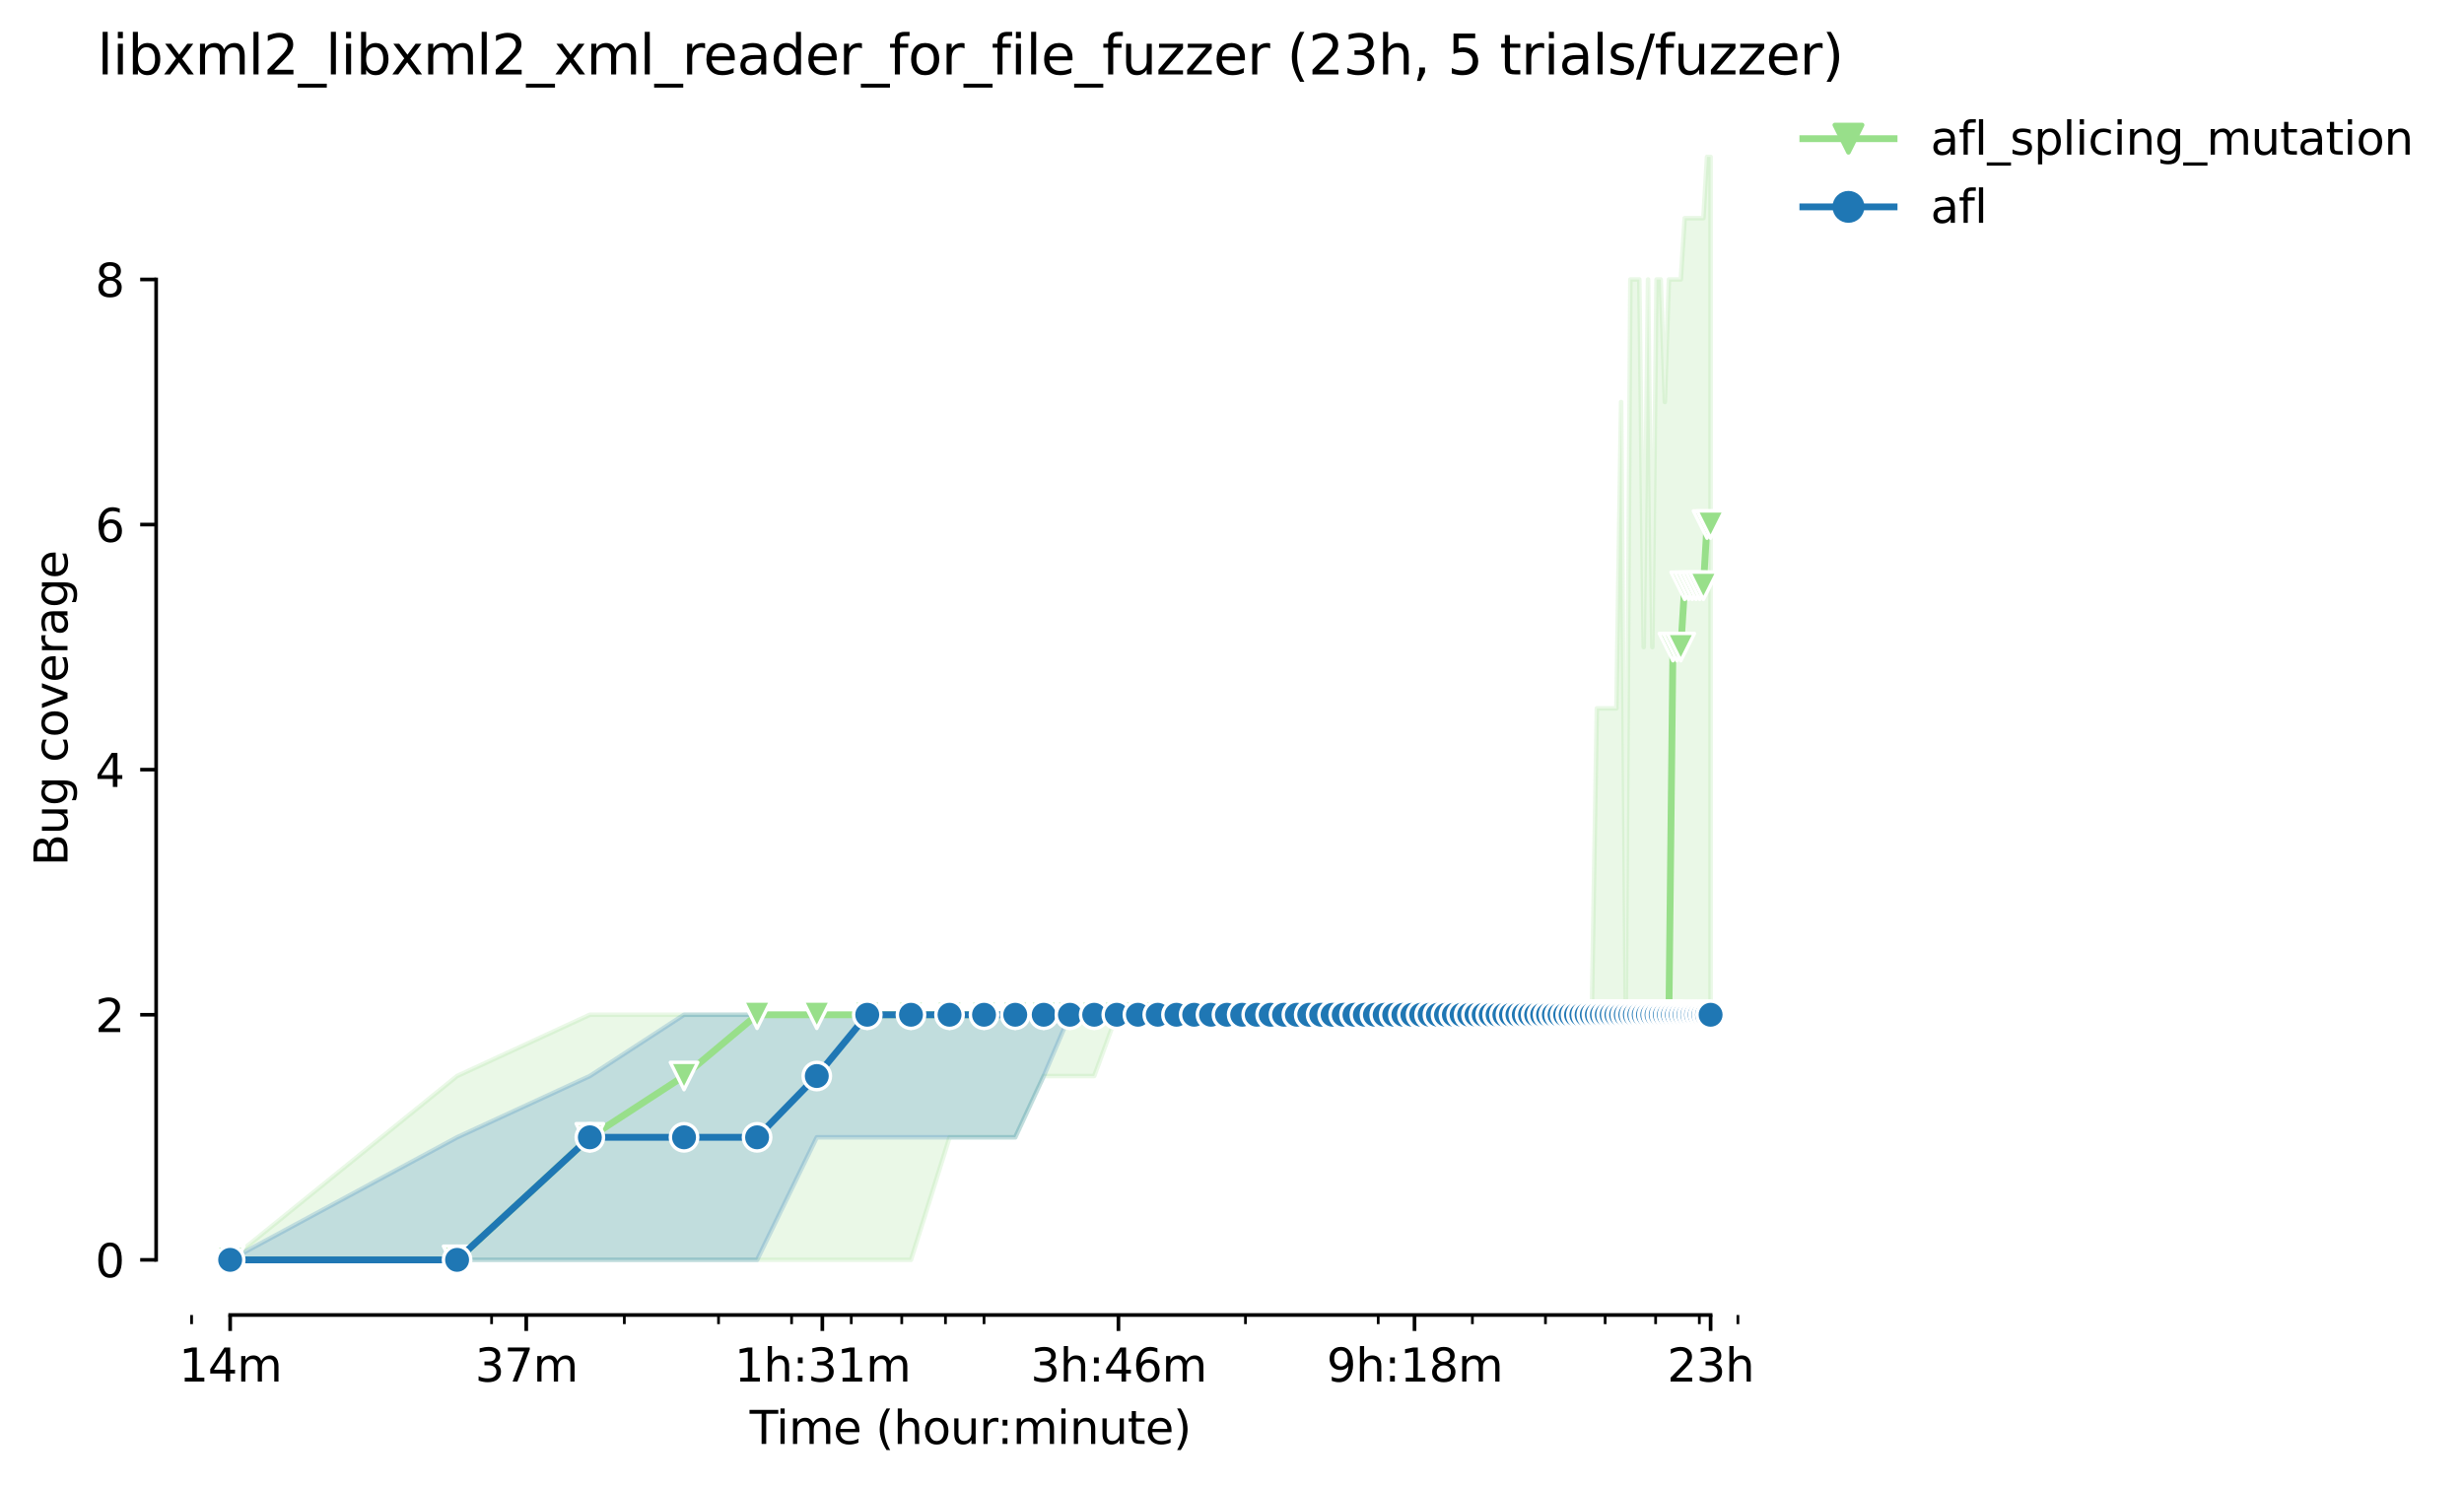<?xml version="1.0" encoding="utf-8" standalone="no"?>
<!DOCTYPE svg PUBLIC "-//W3C//DTD SVG 1.1//EN"
  "http://www.w3.org/Graphics/SVG/1.1/DTD/svg11.dtd">
<svg height="325.986pt" version="1.1" viewBox="0 0 540.345 325.986" width="540.345pt" xmlns="http://www.w3.org/2000/svg" xmlns:xlink="http://www.w3.org/1999/xlink">
 <defs>
  <style type="text/css">*{stroke-linecap:butt;stroke-linejoin:round;}</style>
 </defs>
 <g id="figure_1">
  <g id="patch_1">
   <path d="M 0 325.986 
L 540.345 325.986 
L 540.345 0 
L 0 0 
z
" style="fill:#ffffff;"/>
  </g>
  <g id="axes_1">
   <g id="patch_2">
    <path d="M 34.241 288.43 
L 391.361 288.43 
L 391.361 22.318 
L 34.241 22.318 
z
" style="fill:#ffffff;"/>
   </g>
   <g id="PolyCollection_1">
    <defs>
     <path d="M 50.473 -49.652 
L 50.473 -49.652 
L 100.24 -49.652 
L 129.351 -49.652 
L 150.006 -49.652 
L 166.027 -49.652 
L 179.118 -49.652 
L 190.185 -49.652 
L 199.773 -49.652 
L 208.229 -76.532 
L 215.794 -76.532 
L 222.637 -76.532 
L 228.884 -89.972 
L 234.631 -89.972 
L 239.952 -89.972 
L 244.905 -103.412 
L 249.539 -103.412 
L 253.892 -103.412 
L 257.996 -103.412 
L 261.878 -103.412 
L 265.56 -103.412 
L 269.063 -103.412 
L 272.403 -103.412 
L 275.595 -103.412 
L 278.651 -103.412 
L 281.582 -103.412 
L 284.398 -103.412 
L 287.107 -103.412 
L 289.718 -103.412 
L 292.238 -103.412 
L 294.672 -103.412 
L 297.026 -103.412 
L 299.306 -103.412 
L 301.515 -103.412 
L 303.658 -103.412 
L 305.74 -103.412 
L 307.762 -103.412 
L 309.729 -103.412 
L 311.644 -103.412 
L 313.509 -103.412 
L 315.327 -103.412 
L 317.1 -103.412 
L 318.83 -103.412 
L 320.519 -103.412 
L 322.17 -103.412 
L 323.783 -103.412 
L 325.361 -103.412 
L 326.906 -103.412 
L 328.417 -103.412 
L 329.898 -103.412 
L 331.348 -103.412 
L 332.77 -103.412 
L 334.164 -103.412 
L 335.532 -103.412 
L 336.874 -103.412 
L 338.191 -103.412 
L 339.485 -103.412 
L 340.756 -103.412 
L 342.004 -103.412 
L 343.232 -103.412 
L 344.438 -103.412 
L 345.625 -103.412 
L 346.793 -103.412 
L 347.941 -103.412 
L 349.072 -103.412 
L 350.185 -103.412 
L 351.281 -103.412 
L 352.361 -103.412 
L 353.425 -103.412 
L 354.473 -103.412 
L 355.506 -103.412 
L 356.524 -103.412 
L 357.529 -103.412 
L 358.519 -103.412 
L 359.496 -103.412 
L 360.46 -103.412 
L 361.411 -103.412 
L 362.349 -103.412 
L 363.276 -103.412 
L 364.19 -103.412 
L 365.093 -103.412 
L 365.985 -103.412 
L 366.866 -103.412 
L 367.736 -103.412 
L 368.596 -103.412 
L 369.446 -103.412 
L 370.286 -103.412 
L 371.116 -103.412 
L 371.936 -103.412 
L 372.748 -103.412 
L 373.55 -103.412 
L 374.343 -103.412 
L 375.128 -103.412 
L 375.128 -291.572 
L 375.128 -291.572 
L 374.343 -291.572 
L 373.55 -278.132 
L 372.748 -278.132 
L 371.936 -278.132 
L 371.116 -278.132 
L 370.286 -278.132 
L 369.446 -278.132 
L 368.596 -264.692 
L 367.736 -264.692 
L 366.866 -264.692 
L 365.985 -264.692 
L 365.093 -237.812 
L 364.19 -264.692 
L 363.276 -264.692 
L 362.349 -184.052 
L 361.411 -264.692 
L 360.46 -184.052 
L 359.496 -264.692 
L 358.519 -264.692 
L 357.529 -264.692 
L 356.524 -103.412 
L 355.506 -237.812 
L 354.473 -170.612 
L 353.425 -170.612 
L 352.361 -170.612 
L 351.281 -170.612 
L 350.185 -170.612 
L 349.072 -103.412 
L 347.941 -103.412 
L 346.793 -103.412 
L 345.625 -103.412 
L 344.438 -103.412 
L 343.232 -103.412 
L 342.004 -103.412 
L 340.756 -103.412 
L 339.485 -103.412 
L 338.191 -103.412 
L 336.874 -103.412 
L 335.532 -103.412 
L 334.164 -103.412 
L 332.77 -103.412 
L 331.348 -103.412 
L 329.898 -103.412 
L 328.417 -103.412 
L 326.906 -103.412 
L 325.361 -103.412 
L 323.783 -103.412 
L 322.17 -103.412 
L 320.519 -103.412 
L 318.83 -103.412 
L 317.1 -103.412 
L 315.327 -103.412 
L 313.509 -103.412 
L 311.644 -103.412 
L 309.729 -103.412 
L 307.762 -103.412 
L 305.74 -103.412 
L 303.658 -103.412 
L 301.515 -103.412 
L 299.306 -103.412 
L 297.026 -103.412 
L 294.672 -103.412 
L 292.238 -103.412 
L 289.718 -103.412 
L 287.107 -103.412 
L 284.398 -103.412 
L 281.582 -103.412 
L 278.651 -103.412 
L 275.595 -103.412 
L 272.403 -103.412 
L 269.063 -103.412 
L 265.56 -103.412 
L 261.878 -103.412 
L 257.996 -103.412 
L 253.892 -103.412 
L 249.539 -103.412 
L 244.905 -103.412 
L 239.952 -103.412 
L 234.631 -103.412 
L 228.884 -103.412 
L 222.637 -103.412 
L 215.794 -103.412 
L 208.229 -103.412 
L 199.773 -103.412 
L 190.185 -103.412 
L 179.118 -103.412 
L 166.027 -103.412 
L 150.006 -103.412 
L 129.351 -103.412 
L 100.24 -89.972 
L 50.473 -49.652 
z
" id="m1e00263e21" style="stroke:#98df8a;stroke-opacity:0.2;"/>
    </defs>
    <g clip-path="url(#pcf206395d8)">
     <use style="fill:#98df8a;fill-opacity:0.2;stroke:#98df8a;stroke-opacity:0.2;" x="0" xlink:href="#m1e00263e21" y="325.986"/>
    </g>
   </g>
   <g id="PolyCollection_2">
    <defs>
     <path d="M 50.473 -49.652 
L 50.473 -49.652 
L 100.24 -49.652 
L 129.351 -49.652 
L 150.006 -49.652 
L 166.027 -49.652 
L 179.118 -76.532 
L 190.185 -76.532 
L 199.773 -76.532 
L 208.229 -76.532 
L 215.794 -76.532 
L 222.637 -76.532 
L 228.884 -89.972 
L 234.631 -103.412 
L 239.952 -103.412 
L 244.905 -103.412 
L 249.539 -103.412 
L 253.892 -103.412 
L 257.996 -103.412 
L 261.878 -103.412 
L 265.56 -103.412 
L 269.063 -103.412 
L 272.403 -103.412 
L 275.595 -103.412 
L 278.651 -103.412 
L 281.582 -103.412 
L 284.398 -103.412 
L 287.107 -103.412 
L 289.718 -103.412 
L 292.238 -103.412 
L 294.672 -103.412 
L 297.026 -103.412 
L 299.306 -103.412 
L 301.515 -103.412 
L 303.658 -103.412 
L 305.74 -103.412 
L 307.762 -103.412 
L 309.729 -103.412 
L 311.644 -103.412 
L 313.509 -103.412 
L 315.327 -103.412 
L 317.1 -103.412 
L 318.83 -103.412 
L 320.519 -103.412 
L 322.17 -103.412 
L 323.783 -103.412 
L 325.361 -103.412 
L 326.906 -103.412 
L 328.417 -103.412 
L 329.898 -103.412 
L 331.348 -103.412 
L 332.77 -103.412 
L 334.164 -103.412 
L 335.532 -103.412 
L 336.874 -103.412 
L 338.191 -103.412 
L 339.485 -103.412 
L 340.756 -103.412 
L 342.004 -103.412 
L 343.232 -103.412 
L 344.438 -103.412 
L 345.625 -103.412 
L 346.793 -103.412 
L 347.941 -103.412 
L 349.072 -103.412 
L 350.185 -103.412 
L 351.281 -103.412 
L 352.361 -103.412 
L 353.425 -103.412 
L 354.473 -103.412 
L 355.506 -103.412 
L 356.524 -103.412 
L 357.529 -103.412 
L 358.519 -103.412 
L 359.496 -103.412 
L 360.46 -103.412 
L 361.411 -103.412 
L 362.349 -103.412 
L 363.276 -103.412 
L 364.19 -103.412 
L 365.093 -103.412 
L 365.985 -103.412 
L 366.866 -103.412 
L 367.736 -103.412 
L 368.596 -103.412 
L 369.446 -103.412 
L 370.286 -103.412 
L 371.116 -103.412 
L 371.936 -103.412 
L 372.748 -103.412 
L 373.55 -103.412 
L 374.343 -103.412 
L 375.128 -103.412 
L 375.128 -103.412 
L 375.128 -103.412 
L 374.343 -103.412 
L 373.55 -103.412 
L 372.748 -103.412 
L 371.936 -103.412 
L 371.116 -103.412 
L 370.286 -103.412 
L 369.446 -103.412 
L 368.596 -103.412 
L 367.736 -103.412 
L 366.866 -103.412 
L 365.985 -103.412 
L 365.093 -103.412 
L 364.19 -103.412 
L 363.276 -103.412 
L 362.349 -103.412 
L 361.411 -103.412 
L 360.46 -103.412 
L 359.496 -103.412 
L 358.519 -103.412 
L 357.529 -103.412 
L 356.524 -103.412 
L 355.506 -103.412 
L 354.473 -103.412 
L 353.425 -103.412 
L 352.361 -103.412 
L 351.281 -103.412 
L 350.185 -103.412 
L 349.072 -103.412 
L 347.941 -103.412 
L 346.793 -103.412 
L 345.625 -103.412 
L 344.438 -103.412 
L 343.232 -103.412 
L 342.004 -103.412 
L 340.756 -103.412 
L 339.485 -103.412 
L 338.191 -103.412 
L 336.874 -103.412 
L 335.532 -103.412 
L 334.164 -103.412 
L 332.77 -103.412 
L 331.348 -103.412 
L 329.898 -103.412 
L 328.417 -103.412 
L 326.906 -103.412 
L 325.361 -103.412 
L 323.783 -103.412 
L 322.17 -103.412 
L 320.519 -103.412 
L 318.83 -103.412 
L 317.1 -103.412 
L 315.327 -103.412 
L 313.509 -103.412 
L 311.644 -103.412 
L 309.729 -103.412 
L 307.762 -103.412 
L 305.74 -103.412 
L 303.658 -103.412 
L 301.515 -103.412 
L 299.306 -103.412 
L 297.026 -103.412 
L 294.672 -103.412 
L 292.238 -103.412 
L 289.718 -103.412 
L 287.107 -103.412 
L 284.398 -103.412 
L 281.582 -103.412 
L 278.651 -103.412 
L 275.595 -103.412 
L 272.403 -103.412 
L 269.063 -103.412 
L 265.56 -103.412 
L 261.878 -103.412 
L 257.996 -103.412 
L 253.892 -103.412 
L 249.539 -103.412 
L 244.905 -103.412 
L 239.952 -103.412 
L 234.631 -103.412 
L 228.884 -103.412 
L 222.637 -103.412 
L 215.794 -103.412 
L 208.229 -103.412 
L 199.773 -103.412 
L 190.185 -103.412 
L 179.118 -103.412 
L 166.027 -103.412 
L 150.006 -103.412 
L 129.351 -89.972 
L 100.24 -76.532 
L 50.473 -49.652 
z
" id="mc9fc611dd6" style="stroke:#1f77b4;stroke-opacity:0.2;"/>
    </defs>
    <g clip-path="url(#pcf206395d8)">
     <use style="fill:#1f77b4;fill-opacity:0.2;stroke:#1f77b4;stroke-opacity:0.2;" x="0" xlink:href="#mc9fc611dd6" y="325.986"/>
    </g>
   </g>
   <g id="matplotlib.axis_1">
    <g id="xtick_1">
     <g id="line2d_1">
      <defs>
       <path d="M 0 0 
L 0 3.5 
" id="mf42f802f28" style="stroke:#000000;stroke-width:0.8;"/>
      </defs>
      <g>
       <use style="stroke:#000000;stroke-width:0.8;" x="50.473" xlink:href="#mf42f802f28" y="288.43"/>
      </g>
     </g>
     <g id="text_1">
      <!-- 14m -->
      <g transform="translate(39.241 303.029)scale(0.1 -0.1)">
       <defs>
        <path d="M 794 531 
L 1825 531 
L 1825 4091 
L 703 3866 
L 703 4441 
L 1819 4666 
L 2450 4666 
L 2450 531 
L 3481 531 
L 3481 0 
L 794 0 
L 794 531 
z
" id="DejaVuSans-31" transform="scale(0.016)"/>
        <path d="M 2419 4116 
L 825 1625 
L 2419 1625 
L 2419 4116 
z
M 2253 4666 
L 3047 4666 
L 3047 1625 
L 3713 1625 
L 3713 1100 
L 3047 1100 
L 3047 0 
L 2419 0 
L 2419 1100 
L 313 1100 
L 313 1709 
L 2253 4666 
z
" id="DejaVuSans-34" transform="scale(0.016)"/>
        <path d="M 3328 2828 
Q 3544 3216 3844 3400 
Q 4144 3584 4550 3584 
Q 5097 3584 5394 3201 
Q 5691 2819 5691 2113 
L 5691 0 
L 5113 0 
L 5113 2094 
Q 5113 2597 4934 2840 
Q 4756 3084 4391 3084 
Q 3944 3084 3684 2787 
Q 3425 2491 3425 1978 
L 3425 0 
L 2847 0 
L 2847 2094 
Q 2847 2600 2669 2842 
Q 2491 3084 2119 3084 
Q 1678 3084 1418 2786 
Q 1159 2488 1159 1978 
L 1159 0 
L 581 0 
L 581 3500 
L 1159 3500 
L 1159 2956 
Q 1356 3278 1631 3431 
Q 1906 3584 2284 3584 
Q 2666 3584 2933 3390 
Q 3200 3197 3328 2828 
z
" id="DejaVuSans-6d" transform="scale(0.016)"/>
       </defs>
       <use xlink:href="#DejaVuSans-31"/>
       <use x="63.623" xlink:href="#DejaVuSans-34"/>
       <use x="127.246" xlink:href="#DejaVuSans-6d"/>
      </g>
     </g>
    </g>
    <g id="xtick_2">
     <g id="line2d_2">
      <g>
       <use style="stroke:#000000;stroke-width:0.8;" x="115.404" xlink:href="#mf42f802f28" y="288.43"/>
      </g>
     </g>
     <g id="text_2">
      <!-- 37m -->
      <g transform="translate(104.172 303.029)scale(0.1 -0.1)">
       <defs>
        <path d="M 2597 2516 
Q 3050 2419 3304 2112 
Q 3559 1806 3559 1356 
Q 3559 666 3084 287 
Q 2609 -91 1734 -91 
Q 1441 -91 1130 -33 
Q 819 25 488 141 
L 488 750 
Q 750 597 1062 519 
Q 1375 441 1716 441 
Q 2309 441 2620 675 
Q 2931 909 2931 1356 
Q 2931 1769 2642 2001 
Q 2353 2234 1838 2234 
L 1294 2234 
L 1294 2753 
L 1863 2753 
Q 2328 2753 2575 2939 
Q 2822 3125 2822 3475 
Q 2822 3834 2567 4026 
Q 2313 4219 1838 4219 
Q 1578 4219 1281 4162 
Q 984 4106 628 3988 
L 628 4550 
Q 988 4650 1302 4700 
Q 1616 4750 1894 4750 
Q 2613 4750 3031 4423 
Q 3450 4097 3450 3541 
Q 3450 3153 3228 2886 
Q 3006 2619 2597 2516 
z
" id="DejaVuSans-33" transform="scale(0.016)"/>
        <path d="M 525 4666 
L 3525 4666 
L 3525 4397 
L 1831 0 
L 1172 0 
L 2766 4134 
L 525 4134 
L 525 4666 
z
" id="DejaVuSans-37" transform="scale(0.016)"/>
       </defs>
       <use xlink:href="#DejaVuSans-33"/>
       <use x="63.623" xlink:href="#DejaVuSans-37"/>
       <use x="127.246" xlink:href="#DejaVuSans-6d"/>
      </g>
     </g>
    </g>
    <g id="xtick_3">
     <g id="line2d_3">
      <g>
       <use style="stroke:#000000;stroke-width:0.8;" x="180.336" xlink:href="#mf42f802f28" y="288.43"/>
      </g>
     </g>
     <g id="text_3">
      <!-- 1h:31m -->
      <g transform="translate(161.068 303.029)scale(0.1 -0.1)">
       <defs>
        <path d="M 3513 2113 
L 3513 0 
L 2938 0 
L 2938 2094 
Q 2938 2591 2744 2837 
Q 2550 3084 2163 3084 
Q 1697 3084 1428 2787 
Q 1159 2491 1159 1978 
L 1159 0 
L 581 0 
L 581 4863 
L 1159 4863 
L 1159 2956 
Q 1366 3272 1645 3428 
Q 1925 3584 2291 3584 
Q 2894 3584 3203 3211 
Q 3513 2838 3513 2113 
z
" id="DejaVuSans-68" transform="scale(0.016)"/>
        <path d="M 750 794 
L 1409 794 
L 1409 0 
L 750 0 
L 750 794 
z
M 750 3309 
L 1409 3309 
L 1409 2516 
L 750 2516 
L 750 3309 
z
" id="DejaVuSans-3a" transform="scale(0.016)"/>
       </defs>
       <use xlink:href="#DejaVuSans-31"/>
       <use x="63.623" xlink:href="#DejaVuSans-68"/>
       <use x="127.002" xlink:href="#DejaVuSans-3a"/>
       <use x="160.693" xlink:href="#DejaVuSans-33"/>
       <use x="224.316" xlink:href="#DejaVuSans-31"/>
       <use x="287.939" xlink:href="#DejaVuSans-6d"/>
      </g>
     </g>
    </g>
    <g id="xtick_4">
     <g id="line2d_4">
      <g>
       <use style="stroke:#000000;stroke-width:0.8;" x="245.267" xlink:href="#mf42f802f28" y="288.43"/>
      </g>
     </g>
     <g id="text_4">
      <!-- 3h:46m -->
      <g transform="translate(225.999 303.029)scale(0.1 -0.1)">
       <defs>
        <path d="M 2113 2584 
Q 1688 2584 1439 2293 
Q 1191 2003 1191 1497 
Q 1191 994 1439 701 
Q 1688 409 2113 409 
Q 2538 409 2786 701 
Q 3034 994 3034 1497 
Q 3034 2003 2786 2293 
Q 2538 2584 2113 2584 
z
M 3366 4563 
L 3366 3988 
Q 3128 4100 2886 4159 
Q 2644 4219 2406 4219 
Q 1781 4219 1451 3797 
Q 1122 3375 1075 2522 
Q 1259 2794 1537 2939 
Q 1816 3084 2150 3084 
Q 2853 3084 3261 2657 
Q 3669 2231 3669 1497 
Q 3669 778 3244 343 
Q 2819 -91 2113 -91 
Q 1303 -91 875 529 
Q 447 1150 447 2328 
Q 447 3434 972 4092 
Q 1497 4750 2381 4750 
Q 2619 4750 2861 4703 
Q 3103 4656 3366 4563 
z
" id="DejaVuSans-36" transform="scale(0.016)"/>
       </defs>
       <use xlink:href="#DejaVuSans-33"/>
       <use x="63.623" xlink:href="#DejaVuSans-68"/>
       <use x="127.002" xlink:href="#DejaVuSans-3a"/>
       <use x="160.693" xlink:href="#DejaVuSans-34"/>
       <use x="224.316" xlink:href="#DejaVuSans-36"/>
       <use x="287.939" xlink:href="#DejaVuSans-6d"/>
      </g>
     </g>
    </g>
    <g id="xtick_5">
     <g id="line2d_5">
      <g>
       <use style="stroke:#000000;stroke-width:0.8;" x="310.198" xlink:href="#mf42f802f28" y="288.43"/>
      </g>
     </g>
     <g id="text_5">
      <!-- 9h:18m -->
      <g transform="translate(290.93 303.029)scale(0.1 -0.1)">
       <defs>
        <path d="M 703 97 
L 703 672 
Q 941 559 1184 500 
Q 1428 441 1663 441 
Q 2288 441 2617 861 
Q 2947 1281 2994 2138 
Q 2813 1869 2534 1725 
Q 2256 1581 1919 1581 
Q 1219 1581 811 2004 
Q 403 2428 403 3163 
Q 403 3881 828 4315 
Q 1253 4750 1959 4750 
Q 2769 4750 3195 4129 
Q 3622 3509 3622 2328 
Q 3622 1225 3098 567 
Q 2575 -91 1691 -91 
Q 1453 -91 1209 -44 
Q 966 3 703 97 
z
M 1959 2075 
Q 2384 2075 2632 2365 
Q 2881 2656 2881 3163 
Q 2881 3666 2632 3958 
Q 2384 4250 1959 4250 
Q 1534 4250 1286 3958 
Q 1038 3666 1038 3163 
Q 1038 2656 1286 2365 
Q 1534 2075 1959 2075 
z
" id="DejaVuSans-39" transform="scale(0.016)"/>
        <path d="M 2034 2216 
Q 1584 2216 1326 1975 
Q 1069 1734 1069 1313 
Q 1069 891 1326 650 
Q 1584 409 2034 409 
Q 2484 409 2743 651 
Q 3003 894 3003 1313 
Q 3003 1734 2745 1975 
Q 2488 2216 2034 2216 
z
M 1403 2484 
Q 997 2584 770 2862 
Q 544 3141 544 3541 
Q 544 4100 942 4425 
Q 1341 4750 2034 4750 
Q 2731 4750 3128 4425 
Q 3525 4100 3525 3541 
Q 3525 3141 3298 2862 
Q 3072 2584 2669 2484 
Q 3125 2378 3379 2068 
Q 3634 1759 3634 1313 
Q 3634 634 3220 271 
Q 2806 -91 2034 -91 
Q 1263 -91 848 271 
Q 434 634 434 1313 
Q 434 1759 690 2068 
Q 947 2378 1403 2484 
z
M 1172 3481 
Q 1172 3119 1398 2916 
Q 1625 2713 2034 2713 
Q 2441 2713 2670 2916 
Q 2900 3119 2900 3481 
Q 2900 3844 2670 4047 
Q 2441 4250 2034 4250 
Q 1625 4250 1398 4047 
Q 1172 3844 1172 3481 
z
" id="DejaVuSans-38" transform="scale(0.016)"/>
       </defs>
       <use xlink:href="#DejaVuSans-39"/>
       <use x="63.623" xlink:href="#DejaVuSans-68"/>
       <use x="127.002" xlink:href="#DejaVuSans-3a"/>
       <use x="160.693" xlink:href="#DejaVuSans-31"/>
       <use x="224.316" xlink:href="#DejaVuSans-38"/>
       <use x="287.939" xlink:href="#DejaVuSans-6d"/>
      </g>
     </g>
    </g>
    <g id="xtick_6">
     <g id="line2d_6">
      <g>
       <use style="stroke:#000000;stroke-width:0.8;" x="375.129" xlink:href="#mf42f802f28" y="288.43"/>
      </g>
     </g>
     <g id="text_6">
      <!-- 23h -->
      <g transform="translate(365.598 303.029)scale(0.1 -0.1)">
       <defs>
        <path d="M 1228 531 
L 3431 531 
L 3431 0 
L 469 0 
L 469 531 
Q 828 903 1448 1529 
Q 2069 2156 2228 2338 
Q 2531 2678 2651 2914 
Q 2772 3150 2772 3378 
Q 2772 3750 2511 3984 
Q 2250 4219 1831 4219 
Q 1534 4219 1204 4116 
Q 875 4013 500 3803 
L 500 4441 
Q 881 4594 1212 4672 
Q 1544 4750 1819 4750 
Q 2544 4750 2975 4387 
Q 3406 4025 3406 3419 
Q 3406 3131 3298 2873 
Q 3191 2616 2906 2266 
Q 2828 2175 2409 1742 
Q 1991 1309 1228 531 
z
" id="DejaVuSans-32" transform="scale(0.016)"/>
       </defs>
       <use xlink:href="#DejaVuSans-32"/>
       <use x="63.623" xlink:href="#DejaVuSans-33"/>
       <use x="127.246" xlink:href="#DejaVuSans-68"/>
      </g>
     </g>
    </g>
    <g id="xtick_7">
     <g id="line2d_7">
      <defs>
       <path d="M 0 0 
L 0 2 
" id="mfa80c30709" style="stroke:#000000;stroke-width:0.6;"/>
      </defs>
      <g>
       <use style="stroke:#000000;stroke-width:0.6;" x="42.017" xlink:href="#mfa80c30709" y="288.43"/>
      </g>
     </g>
    </g>
    <g id="xtick_8">
     <g id="line2d_8">
      <g>
       <use style="stroke:#000000;stroke-width:0.6;" x="107.804" xlink:href="#mfa80c30709" y="288.43"/>
      </g>
     </g>
    </g>
    <g id="xtick_9">
     <g id="line2d_9">
      <g>
       <use style="stroke:#000000;stroke-width:0.6;" x="136.916" xlink:href="#mfa80c30709" y="288.43"/>
      </g>
     </g>
    </g>
    <g id="xtick_10">
     <g id="line2d_10">
      <g>
       <use style="stroke:#000000;stroke-width:0.6;" x="157.571" xlink:href="#mfa80c30709" y="288.43"/>
      </g>
     </g>
    </g>
    <g id="xtick_11">
     <g id="line2d_11">
      <g>
       <use style="stroke:#000000;stroke-width:0.6;" x="173.592" xlink:href="#mfa80c30709" y="288.43"/>
      </g>
     </g>
    </g>
    <g id="xtick_12">
     <g id="line2d_12">
      <g>
       <use style="stroke:#000000;stroke-width:0.6;" x="186.682" xlink:href="#mfa80c30709" y="288.43"/>
      </g>
     </g>
    </g>
    <g id="xtick_13">
     <g id="line2d_13">
      <g>
       <use style="stroke:#000000;stroke-width:0.6;" x="197.75" xlink:href="#mfa80c30709" y="288.43"/>
      </g>
     </g>
    </g>
    <g id="xtick_14">
     <g id="line2d_14">
      <g>
       <use style="stroke:#000000;stroke-width:0.6;" x="207.337" xlink:href="#mfa80c30709" y="288.43"/>
      </g>
     </g>
    </g>
    <g id="xtick_15">
     <g id="line2d_15">
      <g>
       <use style="stroke:#000000;stroke-width:0.6;" x="215.794" xlink:href="#mfa80c30709" y="288.43"/>
      </g>
     </g>
    </g>
    <g id="xtick_16">
     <g id="line2d_16">
      <g>
       <use style="stroke:#000000;stroke-width:0.6;" x="273.125" xlink:href="#mfa80c30709" y="288.43"/>
      </g>
     </g>
    </g>
    <g id="xtick_17">
     <g id="line2d_17">
      <g>
       <use style="stroke:#000000;stroke-width:0.6;" x="302.237" xlink:href="#mfa80c30709" y="288.43"/>
      </g>
     </g>
    </g>
    <g id="xtick_18">
     <g id="line2d_18">
      <g>
       <use style="stroke:#000000;stroke-width:0.6;" x="322.891" xlink:href="#mfa80c30709" y="288.43"/>
      </g>
     </g>
    </g>
    <g id="xtick_19">
     <g id="line2d_19">
      <g>
       <use style="stroke:#000000;stroke-width:0.6;" x="338.913" xlink:href="#mfa80c30709" y="288.43"/>
      </g>
     </g>
    </g>
    <g id="xtick_20">
     <g id="line2d_20">
      <g>
       <use style="stroke:#000000;stroke-width:0.6;" x="352.003" xlink:href="#mfa80c30709" y="288.43"/>
      </g>
     </g>
    </g>
    <g id="xtick_21">
     <g id="line2d_21">
      <g>
       <use style="stroke:#000000;stroke-width:0.6;" x="363.071" xlink:href="#mfa80c30709" y="288.43"/>
      </g>
     </g>
    </g>
    <g id="xtick_22">
     <g id="line2d_22">
      <g>
       <use style="stroke:#000000;stroke-width:0.6;" x="372.658" xlink:href="#mfa80c30709" y="288.43"/>
      </g>
     </g>
    </g>
    <g id="xtick_23">
     <g id="line2d_23">
      <g>
       <use style="stroke:#000000;stroke-width:0.6;" x="381.115" xlink:href="#mfa80c30709" y="288.43"/>
      </g>
     </g>
    </g>
    <g id="text_7">
     <!-- Time (hour:minute) -->
     <g transform="translate(164.394 316.707)scale(0.1 -0.1)">
      <defs>
       <path d="M -19 4666 
L 3928 4666 
L 3928 4134 
L 2272 4134 
L 2272 0 
L 1638 0 
L 1638 4134 
L -19 4134 
L -19 4666 
z
" id="DejaVuSans-54" transform="scale(0.016)"/>
       <path d="M 603 3500 
L 1178 3500 
L 1178 0 
L 603 0 
L 603 3500 
z
M 603 4863 
L 1178 4863 
L 1178 4134 
L 603 4134 
L 603 4863 
z
" id="DejaVuSans-69" transform="scale(0.016)"/>
       <path d="M 3597 1894 
L 3597 1613 
L 953 1613 
Q 991 1019 1311 708 
Q 1631 397 2203 397 
Q 2534 397 2845 478 
Q 3156 559 3463 722 
L 3463 178 
Q 3153 47 2828 -22 
Q 2503 -91 2169 -91 
Q 1331 -91 842 396 
Q 353 884 353 1716 
Q 353 2575 817 3079 
Q 1281 3584 2069 3584 
Q 2775 3584 3186 3129 
Q 3597 2675 3597 1894 
z
M 3022 2063 
Q 3016 2534 2758 2815 
Q 2500 3097 2075 3097 
Q 1594 3097 1305 2825 
Q 1016 2553 972 2059 
L 3022 2063 
z
" id="DejaVuSans-65" transform="scale(0.016)"/>
       <path id="DejaVuSans-20" transform="scale(0.016)"/>
       <path d="M 1984 4856 
Q 1566 4138 1362 3434 
Q 1159 2731 1159 2009 
Q 1159 1288 1364 580 
Q 1569 -128 1984 -844 
L 1484 -844 
Q 1016 -109 783 600 
Q 550 1309 550 2009 
Q 550 2706 781 3412 
Q 1013 4119 1484 4856 
L 1984 4856 
z
" id="DejaVuSans-28" transform="scale(0.016)"/>
       <path d="M 1959 3097 
Q 1497 3097 1228 2736 
Q 959 2375 959 1747 
Q 959 1119 1226 758 
Q 1494 397 1959 397 
Q 2419 397 2687 759 
Q 2956 1122 2956 1747 
Q 2956 2369 2687 2733 
Q 2419 3097 1959 3097 
z
M 1959 3584 
Q 2709 3584 3137 3096 
Q 3566 2609 3566 1747 
Q 3566 888 3137 398 
Q 2709 -91 1959 -91 
Q 1206 -91 779 398 
Q 353 888 353 1747 
Q 353 2609 779 3096 
Q 1206 3584 1959 3584 
z
" id="DejaVuSans-6f" transform="scale(0.016)"/>
       <path d="M 544 1381 
L 544 3500 
L 1119 3500 
L 1119 1403 
Q 1119 906 1312 657 
Q 1506 409 1894 409 
Q 2359 409 2629 706 
Q 2900 1003 2900 1516 
L 2900 3500 
L 3475 3500 
L 3475 0 
L 2900 0 
L 2900 538 
Q 2691 219 2414 64 
Q 2138 -91 1772 -91 
Q 1169 -91 856 284 
Q 544 659 544 1381 
z
M 1991 3584 
L 1991 3584 
z
" id="DejaVuSans-75" transform="scale(0.016)"/>
       <path d="M 2631 2963 
Q 2534 3019 2420 3045 
Q 2306 3072 2169 3072 
Q 1681 3072 1420 2755 
Q 1159 2438 1159 1844 
L 1159 0 
L 581 0 
L 581 3500 
L 1159 3500 
L 1159 2956 
Q 1341 3275 1631 3429 
Q 1922 3584 2338 3584 
Q 2397 3584 2469 3576 
Q 2541 3569 2628 3553 
L 2631 2963 
z
" id="DejaVuSans-72" transform="scale(0.016)"/>
       <path d="M 3513 2113 
L 3513 0 
L 2938 0 
L 2938 2094 
Q 2938 2591 2744 2837 
Q 2550 3084 2163 3084 
Q 1697 3084 1428 2787 
Q 1159 2491 1159 1978 
L 1159 0 
L 581 0 
L 581 3500 
L 1159 3500 
L 1159 2956 
Q 1366 3272 1645 3428 
Q 1925 3584 2291 3584 
Q 2894 3584 3203 3211 
Q 3513 2838 3513 2113 
z
" id="DejaVuSans-6e" transform="scale(0.016)"/>
       <path d="M 1172 4494 
L 1172 3500 
L 2356 3500 
L 2356 3053 
L 1172 3053 
L 1172 1153 
Q 1172 725 1289 603 
Q 1406 481 1766 481 
L 2356 481 
L 2356 0 
L 1766 0 
Q 1100 0 847 248 
Q 594 497 594 1153 
L 594 3053 
L 172 3053 
L 172 3500 
L 594 3500 
L 594 4494 
L 1172 4494 
z
" id="DejaVuSans-74" transform="scale(0.016)"/>
       <path d="M 513 4856 
L 1013 4856 
Q 1481 4119 1714 3412 
Q 1947 2706 1947 2009 
Q 1947 1309 1714 600 
Q 1481 -109 1013 -844 
L 513 -844 
Q 928 -128 1133 580 
Q 1338 1288 1338 2009 
Q 1338 2731 1133 3434 
Q 928 4138 513 4856 
z
" id="DejaVuSans-29" transform="scale(0.016)"/>
      </defs>
      <use xlink:href="#DejaVuSans-54"/>
      <use x="57.959" xlink:href="#DejaVuSans-69"/>
      <use x="85.742" xlink:href="#DejaVuSans-6d"/>
      <use x="183.154" xlink:href="#DejaVuSans-65"/>
      <use x="244.678" xlink:href="#DejaVuSans-20"/>
      <use x="276.465" xlink:href="#DejaVuSans-28"/>
      <use x="315.479" xlink:href="#DejaVuSans-68"/>
      <use x="378.857" xlink:href="#DejaVuSans-6f"/>
      <use x="440.039" xlink:href="#DejaVuSans-75"/>
      <use x="503.418" xlink:href="#DejaVuSans-72"/>
      <use x="542.781" xlink:href="#DejaVuSans-3a"/>
      <use x="576.473" xlink:href="#DejaVuSans-6d"/>
      <use x="673.885" xlink:href="#DejaVuSans-69"/>
      <use x="701.668" xlink:href="#DejaVuSans-6e"/>
      <use x="765.047" xlink:href="#DejaVuSans-75"/>
      <use x="828.426" xlink:href="#DejaVuSans-74"/>
      <use x="867.635" xlink:href="#DejaVuSans-65"/>
      <use x="929.158" xlink:href="#DejaVuSans-29"/>
     </g>
    </g>
   </g>
   <g id="matplotlib.axis_2">
    <g id="ytick_1">
     <g id="line2d_24">
      <defs>
       <path d="M 0 0 
L -3.5 0 
" id="m7b33b744b9" style="stroke:#000000;stroke-width:0.8;"/>
      </defs>
      <g>
       <use style="stroke:#000000;stroke-width:0.8;" x="34.241" xlink:href="#m7b33b744b9" y="276.334"/>
      </g>
     </g>
     <g id="text_8">
      <!-- 0 -->
      <g transform="translate(20.878 280.133)scale(0.1 -0.1)">
       <defs>
        <path d="M 2034 4250 
Q 1547 4250 1301 3770 
Q 1056 3291 1056 2328 
Q 1056 1369 1301 889 
Q 1547 409 2034 409 
Q 2525 409 2770 889 
Q 3016 1369 3016 2328 
Q 3016 3291 2770 3770 
Q 2525 4250 2034 4250 
z
M 2034 4750 
Q 2819 4750 3233 4129 
Q 3647 3509 3647 2328 
Q 3647 1150 3233 529 
Q 2819 -91 2034 -91 
Q 1250 -91 836 529 
Q 422 1150 422 2328 
Q 422 3509 836 4129 
Q 1250 4750 2034 4750 
z
" id="DejaVuSans-30" transform="scale(0.016)"/>
       </defs>
       <use xlink:href="#DejaVuSans-30"/>
      </g>
     </g>
    </g>
    <g id="ytick_2">
     <g id="line2d_25">
      <g>
       <use style="stroke:#000000;stroke-width:0.8;" x="34.241" xlink:href="#m7b33b744b9" y="222.574"/>
      </g>
     </g>
     <g id="text_9">
      <!-- 2 -->
      <g transform="translate(20.878 226.373)scale(0.1 -0.1)">
       <use xlink:href="#DejaVuSans-32"/>
      </g>
     </g>
    </g>
    <g id="ytick_3">
     <g id="line2d_26">
      <g>
       <use style="stroke:#000000;stroke-width:0.8;" x="34.241" xlink:href="#m7b33b744b9" y="168.814"/>
      </g>
     </g>
     <g id="text_10">
      <!-- 4 -->
      <g transform="translate(20.878 172.613)scale(0.1 -0.1)">
       <use xlink:href="#DejaVuSans-34"/>
      </g>
     </g>
    </g>
    <g id="ytick_4">
     <g id="line2d_27">
      <g>
       <use style="stroke:#000000;stroke-width:0.8;" x="34.241" xlink:href="#m7b33b744b9" y="115.054"/>
      </g>
     </g>
     <g id="text_11">
      <!-- 6 -->
      <g transform="translate(20.878 118.853)scale(0.1 -0.1)">
       <use xlink:href="#DejaVuSans-36"/>
      </g>
     </g>
    </g>
    <g id="ytick_5">
     <g id="line2d_28">
      <g>
       <use style="stroke:#000000;stroke-width:0.8;" x="34.241" xlink:href="#m7b33b744b9" y="61.294"/>
      </g>
     </g>
     <g id="text_12">
      <!-- 8 -->
      <g transform="translate(20.878 65.093)scale(0.1 -0.1)">
       <use xlink:href="#DejaVuSans-38"/>
      </g>
     </g>
    </g>
    <g id="text_13">
     <!-- Bug coverage -->
     <g transform="translate(14.798 189.951)rotate(-90)scale(0.1 -0.1)">
      <defs>
       <path d="M 1259 2228 
L 1259 519 
L 2272 519 
Q 2781 519 3026 730 
Q 3272 941 3272 1375 
Q 3272 1813 3026 2020 
Q 2781 2228 2272 2228 
L 1259 2228 
z
M 1259 4147 
L 1259 2741 
L 2194 2741 
Q 2656 2741 2882 2914 
Q 3109 3088 3109 3444 
Q 3109 3797 2882 3972 
Q 2656 4147 2194 4147 
L 1259 4147 
z
M 628 4666 
L 2241 4666 
Q 2963 4666 3353 4366 
Q 3744 4066 3744 3513 
Q 3744 3084 3544 2831 
Q 3344 2578 2956 2516 
Q 3422 2416 3680 2098 
Q 3938 1781 3938 1306 
Q 3938 681 3513 340 
Q 3088 0 2303 0 
L 628 0 
L 628 4666 
z
" id="DejaVuSans-42" transform="scale(0.016)"/>
       <path d="M 2906 1791 
Q 2906 2416 2648 2759 
Q 2391 3103 1925 3103 
Q 1463 3103 1205 2759 
Q 947 2416 947 1791 
Q 947 1169 1205 825 
Q 1463 481 1925 481 
Q 2391 481 2648 825 
Q 2906 1169 2906 1791 
z
M 3481 434 
Q 3481 -459 3084 -895 
Q 2688 -1331 1869 -1331 
Q 1566 -1331 1297 -1286 
Q 1028 -1241 775 -1147 
L 775 -588 
Q 1028 -725 1275 -790 
Q 1522 -856 1778 -856 
Q 2344 -856 2625 -561 
Q 2906 -266 2906 331 
L 2906 616 
Q 2728 306 2450 153 
Q 2172 0 1784 0 
Q 1141 0 747 490 
Q 353 981 353 1791 
Q 353 2603 747 3093 
Q 1141 3584 1784 3584 
Q 2172 3584 2450 3431 
Q 2728 3278 2906 2969 
L 2906 3500 
L 3481 3500 
L 3481 434 
z
" id="DejaVuSans-67" transform="scale(0.016)"/>
       <path d="M 3122 3366 
L 3122 2828 
Q 2878 2963 2633 3030 
Q 2388 3097 2138 3097 
Q 1578 3097 1268 2742 
Q 959 2388 959 1747 
Q 959 1106 1268 751 
Q 1578 397 2138 397 
Q 2388 397 2633 464 
Q 2878 531 3122 666 
L 3122 134 
Q 2881 22 2623 -34 
Q 2366 -91 2075 -91 
Q 1284 -91 818 406 
Q 353 903 353 1747 
Q 353 2603 823 3093 
Q 1294 3584 2113 3584 
Q 2378 3584 2631 3529 
Q 2884 3475 3122 3366 
z
" id="DejaVuSans-63" transform="scale(0.016)"/>
       <path d="M 191 3500 
L 800 3500 
L 1894 563 
L 2988 3500 
L 3597 3500 
L 2284 0 
L 1503 0 
L 191 3500 
z
" id="DejaVuSans-76" transform="scale(0.016)"/>
       <path d="M 2194 1759 
Q 1497 1759 1228 1600 
Q 959 1441 959 1056 
Q 959 750 1161 570 
Q 1363 391 1709 391 
Q 2188 391 2477 730 
Q 2766 1069 2766 1631 
L 2766 1759 
L 2194 1759 
z
M 3341 1997 
L 3341 0 
L 2766 0 
L 2766 531 
Q 2569 213 2275 61 
Q 1981 -91 1556 -91 
Q 1019 -91 701 211 
Q 384 513 384 1019 
Q 384 1609 779 1909 
Q 1175 2209 1959 2209 
L 2766 2209 
L 2766 2266 
Q 2766 2663 2505 2880 
Q 2244 3097 1772 3097 
Q 1472 3097 1187 3025 
Q 903 2953 641 2809 
L 641 3341 
Q 956 3463 1253 3523 
Q 1550 3584 1831 3584 
Q 2591 3584 2966 3190 
Q 3341 2797 3341 1997 
z
" id="DejaVuSans-61" transform="scale(0.016)"/>
      </defs>
      <use xlink:href="#DejaVuSans-42"/>
      <use x="68.604" xlink:href="#DejaVuSans-75"/>
      <use x="131.982" xlink:href="#DejaVuSans-67"/>
      <use x="195.459" xlink:href="#DejaVuSans-20"/>
      <use x="227.246" xlink:href="#DejaVuSans-63"/>
      <use x="282.227" xlink:href="#DejaVuSans-6f"/>
      <use x="343.408" xlink:href="#DejaVuSans-76"/>
      <use x="402.588" xlink:href="#DejaVuSans-65"/>
      <use x="464.111" xlink:href="#DejaVuSans-72"/>
      <use x="505.225" xlink:href="#DejaVuSans-61"/>
      <use x="566.504" xlink:href="#DejaVuSans-67"/>
      <use x="629.98" xlink:href="#DejaVuSans-65"/>
     </g>
    </g>
   </g>
   <g id="line2d_29">
    <path clip-path="url(#pcf206395d8)" d="M 50.473 276.334 
L 100.24 276.334 
L 129.351 249.454 
L 150.006 236.014 
L 166.027 222.574 
L 179.118 222.574 
L 190.185 222.574 
L 199.773 222.574 
L 208.229 222.574 
L 215.794 222.574 
L 222.637 222.574 
L 228.884 222.574 
L 234.631 222.574 
L 239.952 222.574 
L 244.905 222.574 
L 249.539 222.574 
L 253.892 222.574 
L 257.996 222.574 
L 261.878 222.574 
L 265.56 222.574 
L 269.063 222.574 
L 272.403 222.574 
L 275.595 222.574 
L 278.651 222.574 
L 281.582 222.574 
L 284.398 222.574 
L 287.107 222.574 
L 289.718 222.574 
L 292.238 222.574 
L 294.672 222.574 
L 297.026 222.574 
L 299.306 222.574 
L 301.515 222.574 
L 303.658 222.574 
L 305.74 222.574 
L 307.762 222.574 
L 309.729 222.574 
L 311.644 222.574 
L 313.509 222.574 
L 315.327 222.574 
L 317.1 222.574 
L 318.83 222.574 
L 320.519 222.574 
L 322.17 222.574 
L 323.783 222.574 
L 325.361 222.574 
L 326.906 222.574 
L 328.417 222.574 
L 329.898 222.574 
L 331.348 222.574 
L 332.77 222.574 
L 334.164 222.574 
L 335.532 222.574 
L 336.874 222.574 
L 338.191 222.574 
L 339.485 222.574 
L 340.756 222.574 
L 342.004 222.574 
L 343.232 222.574 
L 344.438 222.574 
L 345.625 222.574 
L 346.793 222.574 
L 347.941 222.574 
L 349.072 222.574 
L 350.185 222.574 
L 351.281 222.574 
L 352.361 222.574 
L 353.425 222.574 
L 354.473 222.574 
L 355.506 222.574 
L 356.524 222.574 
L 357.529 222.574 
L 358.519 222.574 
L 359.496 222.574 
L 360.46 222.574 
L 361.411 222.574 
L 362.349 222.574 
L 363.276 222.574 
L 364.19 222.574 
L 365.093 222.574 
L 365.985 222.574 
L 366.866 141.934 
L 367.736 141.934 
L 368.596 141.934 
L 369.446 128.494 
L 370.286 128.494 
L 371.116 128.494 
L 371.936 128.494 
L 372.748 128.494 
L 373.55 128.494 
L 374.343 115.054 
L 375.128 115.054 
" style="fill:none;stroke:#98df8a;stroke-linecap:square;stroke-width:1.5;"/>
    <defs>
     <path d="M -0 3 
L 3 -3 
L -3 -3 
z
" id="m3c52b404ce" style="stroke:#ffffff;stroke-linejoin:miter;stroke-width:0.75;"/>
    </defs>
    <g clip-path="url(#pcf206395d8)">
     <use style="fill:#98df8a;stroke:#ffffff;stroke-linejoin:miter;stroke-width:0.75;" x="50.473" xlink:href="#m3c52b404ce" y="276.334"/>
     <use style="fill:#98df8a;stroke:#ffffff;stroke-linejoin:miter;stroke-width:0.75;" x="100.24" xlink:href="#m3c52b404ce" y="276.334"/>
     <use style="fill:#98df8a;stroke:#ffffff;stroke-linejoin:miter;stroke-width:0.75;" x="129.351" xlink:href="#m3c52b404ce" y="249.454"/>
     <use style="fill:#98df8a;stroke:#ffffff;stroke-linejoin:miter;stroke-width:0.75;" x="150.006" xlink:href="#m3c52b404ce" y="236.014"/>
     <use style="fill:#98df8a;stroke:#ffffff;stroke-linejoin:miter;stroke-width:0.75;" x="166.027" xlink:href="#m3c52b404ce" y="222.574"/>
     <use style="fill:#98df8a;stroke:#ffffff;stroke-linejoin:miter;stroke-width:0.75;" x="179.118" xlink:href="#m3c52b404ce" y="222.574"/>
     <use style="fill:#98df8a;stroke:#ffffff;stroke-linejoin:miter;stroke-width:0.75;" x="190.185" xlink:href="#m3c52b404ce" y="222.574"/>
     <use style="fill:#98df8a;stroke:#ffffff;stroke-linejoin:miter;stroke-width:0.75;" x="199.773" xlink:href="#m3c52b404ce" y="222.574"/>
     <use style="fill:#98df8a;stroke:#ffffff;stroke-linejoin:miter;stroke-width:0.75;" x="208.229" xlink:href="#m3c52b404ce" y="222.574"/>
     <use style="fill:#98df8a;stroke:#ffffff;stroke-linejoin:miter;stroke-width:0.75;" x="215.794" xlink:href="#m3c52b404ce" y="222.574"/>
     <use style="fill:#98df8a;stroke:#ffffff;stroke-linejoin:miter;stroke-width:0.75;" x="222.637" xlink:href="#m3c52b404ce" y="222.574"/>
     <use style="fill:#98df8a;stroke:#ffffff;stroke-linejoin:miter;stroke-width:0.75;" x="228.884" xlink:href="#m3c52b404ce" y="222.574"/>
     <use style="fill:#98df8a;stroke:#ffffff;stroke-linejoin:miter;stroke-width:0.75;" x="234.631" xlink:href="#m3c52b404ce" y="222.574"/>
     <use style="fill:#98df8a;stroke:#ffffff;stroke-linejoin:miter;stroke-width:0.75;" x="239.952" xlink:href="#m3c52b404ce" y="222.574"/>
     <use style="fill:#98df8a;stroke:#ffffff;stroke-linejoin:miter;stroke-width:0.75;" x="244.905" xlink:href="#m3c52b404ce" y="222.574"/>
     <use style="fill:#98df8a;stroke:#ffffff;stroke-linejoin:miter;stroke-width:0.75;" x="249.539" xlink:href="#m3c52b404ce" y="222.574"/>
     <use style="fill:#98df8a;stroke:#ffffff;stroke-linejoin:miter;stroke-width:0.75;" x="253.892" xlink:href="#m3c52b404ce" y="222.574"/>
     <use style="fill:#98df8a;stroke:#ffffff;stroke-linejoin:miter;stroke-width:0.75;" x="257.996" xlink:href="#m3c52b404ce" y="222.574"/>
     <use style="fill:#98df8a;stroke:#ffffff;stroke-linejoin:miter;stroke-width:0.75;" x="261.878" xlink:href="#m3c52b404ce" y="222.574"/>
     <use style="fill:#98df8a;stroke:#ffffff;stroke-linejoin:miter;stroke-width:0.75;" x="265.56" xlink:href="#m3c52b404ce" y="222.574"/>
     <use style="fill:#98df8a;stroke:#ffffff;stroke-linejoin:miter;stroke-width:0.75;" x="269.063" xlink:href="#m3c52b404ce" y="222.574"/>
     <use style="fill:#98df8a;stroke:#ffffff;stroke-linejoin:miter;stroke-width:0.75;" x="272.403" xlink:href="#m3c52b404ce" y="222.574"/>
     <use style="fill:#98df8a;stroke:#ffffff;stroke-linejoin:miter;stroke-width:0.75;" x="275.595" xlink:href="#m3c52b404ce" y="222.574"/>
     <use style="fill:#98df8a;stroke:#ffffff;stroke-linejoin:miter;stroke-width:0.75;" x="278.651" xlink:href="#m3c52b404ce" y="222.574"/>
     <use style="fill:#98df8a;stroke:#ffffff;stroke-linejoin:miter;stroke-width:0.75;" x="281.582" xlink:href="#m3c52b404ce" y="222.574"/>
     <use style="fill:#98df8a;stroke:#ffffff;stroke-linejoin:miter;stroke-width:0.75;" x="284.398" xlink:href="#m3c52b404ce" y="222.574"/>
     <use style="fill:#98df8a;stroke:#ffffff;stroke-linejoin:miter;stroke-width:0.75;" x="287.107" xlink:href="#m3c52b404ce" y="222.574"/>
     <use style="fill:#98df8a;stroke:#ffffff;stroke-linejoin:miter;stroke-width:0.75;" x="289.718" xlink:href="#m3c52b404ce" y="222.574"/>
     <use style="fill:#98df8a;stroke:#ffffff;stroke-linejoin:miter;stroke-width:0.75;" x="292.238" xlink:href="#m3c52b404ce" y="222.574"/>
     <use style="fill:#98df8a;stroke:#ffffff;stroke-linejoin:miter;stroke-width:0.75;" x="294.672" xlink:href="#m3c52b404ce" y="222.574"/>
     <use style="fill:#98df8a;stroke:#ffffff;stroke-linejoin:miter;stroke-width:0.75;" x="297.026" xlink:href="#m3c52b404ce" y="222.574"/>
     <use style="fill:#98df8a;stroke:#ffffff;stroke-linejoin:miter;stroke-width:0.75;" x="299.306" xlink:href="#m3c52b404ce" y="222.574"/>
     <use style="fill:#98df8a;stroke:#ffffff;stroke-linejoin:miter;stroke-width:0.75;" x="301.515" xlink:href="#m3c52b404ce" y="222.574"/>
     <use style="fill:#98df8a;stroke:#ffffff;stroke-linejoin:miter;stroke-width:0.75;" x="303.658" xlink:href="#m3c52b404ce" y="222.574"/>
     <use style="fill:#98df8a;stroke:#ffffff;stroke-linejoin:miter;stroke-width:0.75;" x="305.74" xlink:href="#m3c52b404ce" y="222.574"/>
     <use style="fill:#98df8a;stroke:#ffffff;stroke-linejoin:miter;stroke-width:0.75;" x="307.762" xlink:href="#m3c52b404ce" y="222.574"/>
     <use style="fill:#98df8a;stroke:#ffffff;stroke-linejoin:miter;stroke-width:0.75;" x="309.729" xlink:href="#m3c52b404ce" y="222.574"/>
     <use style="fill:#98df8a;stroke:#ffffff;stroke-linejoin:miter;stroke-width:0.75;" x="311.644" xlink:href="#m3c52b404ce" y="222.574"/>
     <use style="fill:#98df8a;stroke:#ffffff;stroke-linejoin:miter;stroke-width:0.75;" x="313.509" xlink:href="#m3c52b404ce" y="222.574"/>
     <use style="fill:#98df8a;stroke:#ffffff;stroke-linejoin:miter;stroke-width:0.75;" x="315.327" xlink:href="#m3c52b404ce" y="222.574"/>
     <use style="fill:#98df8a;stroke:#ffffff;stroke-linejoin:miter;stroke-width:0.75;" x="317.1" xlink:href="#m3c52b404ce" y="222.574"/>
     <use style="fill:#98df8a;stroke:#ffffff;stroke-linejoin:miter;stroke-width:0.75;" x="318.83" xlink:href="#m3c52b404ce" y="222.574"/>
     <use style="fill:#98df8a;stroke:#ffffff;stroke-linejoin:miter;stroke-width:0.75;" x="320.519" xlink:href="#m3c52b404ce" y="222.574"/>
     <use style="fill:#98df8a;stroke:#ffffff;stroke-linejoin:miter;stroke-width:0.75;" x="322.17" xlink:href="#m3c52b404ce" y="222.574"/>
     <use style="fill:#98df8a;stroke:#ffffff;stroke-linejoin:miter;stroke-width:0.75;" x="323.783" xlink:href="#m3c52b404ce" y="222.574"/>
     <use style="fill:#98df8a;stroke:#ffffff;stroke-linejoin:miter;stroke-width:0.75;" x="325.361" xlink:href="#m3c52b404ce" y="222.574"/>
     <use style="fill:#98df8a;stroke:#ffffff;stroke-linejoin:miter;stroke-width:0.75;" x="326.906" xlink:href="#m3c52b404ce" y="222.574"/>
     <use style="fill:#98df8a;stroke:#ffffff;stroke-linejoin:miter;stroke-width:0.75;" x="328.417" xlink:href="#m3c52b404ce" y="222.574"/>
     <use style="fill:#98df8a;stroke:#ffffff;stroke-linejoin:miter;stroke-width:0.75;" x="329.898" xlink:href="#m3c52b404ce" y="222.574"/>
     <use style="fill:#98df8a;stroke:#ffffff;stroke-linejoin:miter;stroke-width:0.75;" x="331.348" xlink:href="#m3c52b404ce" y="222.574"/>
     <use style="fill:#98df8a;stroke:#ffffff;stroke-linejoin:miter;stroke-width:0.75;" x="332.77" xlink:href="#m3c52b404ce" y="222.574"/>
     <use style="fill:#98df8a;stroke:#ffffff;stroke-linejoin:miter;stroke-width:0.75;" x="334.164" xlink:href="#m3c52b404ce" y="222.574"/>
     <use style="fill:#98df8a;stroke:#ffffff;stroke-linejoin:miter;stroke-width:0.75;" x="335.532" xlink:href="#m3c52b404ce" y="222.574"/>
     <use style="fill:#98df8a;stroke:#ffffff;stroke-linejoin:miter;stroke-width:0.75;" x="336.874" xlink:href="#m3c52b404ce" y="222.574"/>
     <use style="fill:#98df8a;stroke:#ffffff;stroke-linejoin:miter;stroke-width:0.75;" x="338.191" xlink:href="#m3c52b404ce" y="222.574"/>
     <use style="fill:#98df8a;stroke:#ffffff;stroke-linejoin:miter;stroke-width:0.75;" x="339.485" xlink:href="#m3c52b404ce" y="222.574"/>
     <use style="fill:#98df8a;stroke:#ffffff;stroke-linejoin:miter;stroke-width:0.75;" x="340.756" xlink:href="#m3c52b404ce" y="222.574"/>
     <use style="fill:#98df8a;stroke:#ffffff;stroke-linejoin:miter;stroke-width:0.75;" x="342.004" xlink:href="#m3c52b404ce" y="222.574"/>
     <use style="fill:#98df8a;stroke:#ffffff;stroke-linejoin:miter;stroke-width:0.75;" x="343.232" xlink:href="#m3c52b404ce" y="222.574"/>
     <use style="fill:#98df8a;stroke:#ffffff;stroke-linejoin:miter;stroke-width:0.75;" x="344.438" xlink:href="#m3c52b404ce" y="222.574"/>
     <use style="fill:#98df8a;stroke:#ffffff;stroke-linejoin:miter;stroke-width:0.75;" x="345.625" xlink:href="#m3c52b404ce" y="222.574"/>
     <use style="fill:#98df8a;stroke:#ffffff;stroke-linejoin:miter;stroke-width:0.75;" x="346.793" xlink:href="#m3c52b404ce" y="222.574"/>
     <use style="fill:#98df8a;stroke:#ffffff;stroke-linejoin:miter;stroke-width:0.75;" x="347.941" xlink:href="#m3c52b404ce" y="222.574"/>
     <use style="fill:#98df8a;stroke:#ffffff;stroke-linejoin:miter;stroke-width:0.75;" x="349.072" xlink:href="#m3c52b404ce" y="222.574"/>
     <use style="fill:#98df8a;stroke:#ffffff;stroke-linejoin:miter;stroke-width:0.75;" x="350.185" xlink:href="#m3c52b404ce" y="222.574"/>
     <use style="fill:#98df8a;stroke:#ffffff;stroke-linejoin:miter;stroke-width:0.75;" x="351.281" xlink:href="#m3c52b404ce" y="222.574"/>
     <use style="fill:#98df8a;stroke:#ffffff;stroke-linejoin:miter;stroke-width:0.75;" x="352.361" xlink:href="#m3c52b404ce" y="222.574"/>
     <use style="fill:#98df8a;stroke:#ffffff;stroke-linejoin:miter;stroke-width:0.75;" x="353.425" xlink:href="#m3c52b404ce" y="222.574"/>
     <use style="fill:#98df8a;stroke:#ffffff;stroke-linejoin:miter;stroke-width:0.75;" x="354.473" xlink:href="#m3c52b404ce" y="222.574"/>
     <use style="fill:#98df8a;stroke:#ffffff;stroke-linejoin:miter;stroke-width:0.75;" x="355.506" xlink:href="#m3c52b404ce" y="222.574"/>
     <use style="fill:#98df8a;stroke:#ffffff;stroke-linejoin:miter;stroke-width:0.75;" x="356.524" xlink:href="#m3c52b404ce" y="222.574"/>
     <use style="fill:#98df8a;stroke:#ffffff;stroke-linejoin:miter;stroke-width:0.75;" x="357.529" xlink:href="#m3c52b404ce" y="222.574"/>
     <use style="fill:#98df8a;stroke:#ffffff;stroke-linejoin:miter;stroke-width:0.75;" x="358.519" xlink:href="#m3c52b404ce" y="222.574"/>
     <use style="fill:#98df8a;stroke:#ffffff;stroke-linejoin:miter;stroke-width:0.75;" x="359.496" xlink:href="#m3c52b404ce" y="222.574"/>
     <use style="fill:#98df8a;stroke:#ffffff;stroke-linejoin:miter;stroke-width:0.75;" x="360.46" xlink:href="#m3c52b404ce" y="222.574"/>
     <use style="fill:#98df8a;stroke:#ffffff;stroke-linejoin:miter;stroke-width:0.75;" x="361.411" xlink:href="#m3c52b404ce" y="222.574"/>
     <use style="fill:#98df8a;stroke:#ffffff;stroke-linejoin:miter;stroke-width:0.75;" x="362.349" xlink:href="#m3c52b404ce" y="222.574"/>
     <use style="fill:#98df8a;stroke:#ffffff;stroke-linejoin:miter;stroke-width:0.75;" x="363.276" xlink:href="#m3c52b404ce" y="222.574"/>
     <use style="fill:#98df8a;stroke:#ffffff;stroke-linejoin:miter;stroke-width:0.75;" x="364.19" xlink:href="#m3c52b404ce" y="222.574"/>
     <use style="fill:#98df8a;stroke:#ffffff;stroke-linejoin:miter;stroke-width:0.75;" x="365.093" xlink:href="#m3c52b404ce" y="222.574"/>
     <use style="fill:#98df8a;stroke:#ffffff;stroke-linejoin:miter;stroke-width:0.75;" x="365.985" xlink:href="#m3c52b404ce" y="222.574"/>
     <use style="fill:#98df8a;stroke:#ffffff;stroke-linejoin:miter;stroke-width:0.75;" x="366.866" xlink:href="#m3c52b404ce" y="141.934"/>
     <use style="fill:#98df8a;stroke:#ffffff;stroke-linejoin:miter;stroke-width:0.75;" x="367.736" xlink:href="#m3c52b404ce" y="141.934"/>
     <use style="fill:#98df8a;stroke:#ffffff;stroke-linejoin:miter;stroke-width:0.75;" x="368.596" xlink:href="#m3c52b404ce" y="141.934"/>
     <use style="fill:#98df8a;stroke:#ffffff;stroke-linejoin:miter;stroke-width:0.75;" x="369.446" xlink:href="#m3c52b404ce" y="128.494"/>
     <use style="fill:#98df8a;stroke:#ffffff;stroke-linejoin:miter;stroke-width:0.75;" x="370.286" xlink:href="#m3c52b404ce" y="128.494"/>
     <use style="fill:#98df8a;stroke:#ffffff;stroke-linejoin:miter;stroke-width:0.75;" x="371.116" xlink:href="#m3c52b404ce" y="128.494"/>
     <use style="fill:#98df8a;stroke:#ffffff;stroke-linejoin:miter;stroke-width:0.75;" x="371.936" xlink:href="#m3c52b404ce" y="128.494"/>
     <use style="fill:#98df8a;stroke:#ffffff;stroke-linejoin:miter;stroke-width:0.75;" x="372.748" xlink:href="#m3c52b404ce" y="128.494"/>
     <use style="fill:#98df8a;stroke:#ffffff;stroke-linejoin:miter;stroke-width:0.75;" x="373.55" xlink:href="#m3c52b404ce" y="128.494"/>
     <use style="fill:#98df8a;stroke:#ffffff;stroke-linejoin:miter;stroke-width:0.75;" x="374.343" xlink:href="#m3c52b404ce" y="115.054"/>
     <use style="fill:#98df8a;stroke:#ffffff;stroke-linejoin:miter;stroke-width:0.75;" x="375.128" xlink:href="#m3c52b404ce" y="115.054"/>
    </g>
   </g>
   <g id="line2d_30">
    <path clip-path="url(#pcf206395d8)" d="M 50.473 276.334 
L 100.24 276.334 
L 129.351 249.454 
L 150.006 249.454 
L 166.027 249.454 
L 179.118 236.014 
L 190.185 222.574 
L 199.773 222.574 
L 208.229 222.574 
L 215.794 222.574 
L 222.637 222.574 
L 228.884 222.574 
L 234.631 222.574 
L 239.952 222.574 
L 244.905 222.574 
L 249.539 222.574 
L 253.892 222.574 
L 257.996 222.574 
L 261.878 222.574 
L 265.56 222.574 
L 269.063 222.574 
L 272.403 222.574 
L 275.595 222.574 
L 278.651 222.574 
L 281.582 222.574 
L 284.398 222.574 
L 287.107 222.574 
L 289.718 222.574 
L 292.238 222.574 
L 294.672 222.574 
L 297.026 222.574 
L 299.306 222.574 
L 301.515 222.574 
L 303.658 222.574 
L 305.74 222.574 
L 307.762 222.574 
L 309.729 222.574 
L 311.644 222.574 
L 313.509 222.574 
L 315.327 222.574 
L 317.1 222.574 
L 318.83 222.574 
L 320.519 222.574 
L 322.17 222.574 
L 323.783 222.574 
L 325.361 222.574 
L 326.906 222.574 
L 328.417 222.574 
L 329.898 222.574 
L 331.348 222.574 
L 332.77 222.574 
L 334.164 222.574 
L 335.532 222.574 
L 336.874 222.574 
L 338.191 222.574 
L 339.485 222.574 
L 340.756 222.574 
L 342.004 222.574 
L 343.232 222.574 
L 344.438 222.574 
L 345.625 222.574 
L 346.793 222.574 
L 347.941 222.574 
L 349.072 222.574 
L 350.185 222.574 
L 351.281 222.574 
L 352.361 222.574 
L 353.425 222.574 
L 354.473 222.574 
L 355.506 222.574 
L 356.524 222.574 
L 357.529 222.574 
L 358.519 222.574 
L 359.496 222.574 
L 360.46 222.574 
L 361.411 222.574 
L 362.349 222.574 
L 363.276 222.574 
L 364.19 222.574 
L 365.093 222.574 
L 365.985 222.574 
L 366.866 222.574 
L 367.736 222.574 
L 368.596 222.574 
L 369.446 222.574 
L 370.286 222.574 
L 371.116 222.574 
L 371.936 222.574 
L 372.748 222.574 
L 373.55 222.574 
L 374.343 222.574 
L 375.128 222.574 
" style="fill:none;stroke:#1f77b4;stroke-linecap:square;stroke-width:1.5;"/>
    <defs>
     <path d="M 0 3 
C 0.796 3 1.559 2.684 2.121 2.121 
C 2.684 1.559 3 0.796 3 0 
C 3 -0.796 2.684 -1.559 2.121 -2.121 
C 1.559 -2.684 0.796 -3 0 -3 
C -0.796 -3 -1.559 -2.684 -2.121 -2.121 
C -2.684 -1.559 -3 -0.796 -3 0 
C -3 0.796 -2.684 1.559 -2.121 2.121 
C -1.559 2.684 -0.796 3 0 3 
z
" id="medbb56ea04" style="stroke:#ffffff;stroke-width:0.75;"/>
    </defs>
    <g clip-path="url(#pcf206395d8)">
     <use style="fill:#1f77b4;stroke:#ffffff;stroke-width:0.75;" x="50.473" xlink:href="#medbb56ea04" y="276.334"/>
     <use style="fill:#1f77b4;stroke:#ffffff;stroke-width:0.75;" x="100.24" xlink:href="#medbb56ea04" y="276.334"/>
     <use style="fill:#1f77b4;stroke:#ffffff;stroke-width:0.75;" x="129.351" xlink:href="#medbb56ea04" y="249.454"/>
     <use style="fill:#1f77b4;stroke:#ffffff;stroke-width:0.75;" x="150.006" xlink:href="#medbb56ea04" y="249.454"/>
     <use style="fill:#1f77b4;stroke:#ffffff;stroke-width:0.75;" x="166.027" xlink:href="#medbb56ea04" y="249.454"/>
     <use style="fill:#1f77b4;stroke:#ffffff;stroke-width:0.75;" x="179.118" xlink:href="#medbb56ea04" y="236.014"/>
     <use style="fill:#1f77b4;stroke:#ffffff;stroke-width:0.75;" x="190.185" xlink:href="#medbb56ea04" y="222.574"/>
     <use style="fill:#1f77b4;stroke:#ffffff;stroke-width:0.75;" x="199.773" xlink:href="#medbb56ea04" y="222.574"/>
     <use style="fill:#1f77b4;stroke:#ffffff;stroke-width:0.75;" x="208.229" xlink:href="#medbb56ea04" y="222.574"/>
     <use style="fill:#1f77b4;stroke:#ffffff;stroke-width:0.75;" x="215.794" xlink:href="#medbb56ea04" y="222.574"/>
     <use style="fill:#1f77b4;stroke:#ffffff;stroke-width:0.75;" x="222.637" xlink:href="#medbb56ea04" y="222.574"/>
     <use style="fill:#1f77b4;stroke:#ffffff;stroke-width:0.75;" x="228.884" xlink:href="#medbb56ea04" y="222.574"/>
     <use style="fill:#1f77b4;stroke:#ffffff;stroke-width:0.75;" x="234.631" xlink:href="#medbb56ea04" y="222.574"/>
     <use style="fill:#1f77b4;stroke:#ffffff;stroke-width:0.75;" x="239.952" xlink:href="#medbb56ea04" y="222.574"/>
     <use style="fill:#1f77b4;stroke:#ffffff;stroke-width:0.75;" x="244.905" xlink:href="#medbb56ea04" y="222.574"/>
     <use style="fill:#1f77b4;stroke:#ffffff;stroke-width:0.75;" x="249.539" xlink:href="#medbb56ea04" y="222.574"/>
     <use style="fill:#1f77b4;stroke:#ffffff;stroke-width:0.75;" x="253.892" xlink:href="#medbb56ea04" y="222.574"/>
     <use style="fill:#1f77b4;stroke:#ffffff;stroke-width:0.75;" x="257.996" xlink:href="#medbb56ea04" y="222.574"/>
     <use style="fill:#1f77b4;stroke:#ffffff;stroke-width:0.75;" x="261.878" xlink:href="#medbb56ea04" y="222.574"/>
     <use style="fill:#1f77b4;stroke:#ffffff;stroke-width:0.75;" x="265.56" xlink:href="#medbb56ea04" y="222.574"/>
     <use style="fill:#1f77b4;stroke:#ffffff;stroke-width:0.75;" x="269.063" xlink:href="#medbb56ea04" y="222.574"/>
     <use style="fill:#1f77b4;stroke:#ffffff;stroke-width:0.75;" x="272.403" xlink:href="#medbb56ea04" y="222.574"/>
     <use style="fill:#1f77b4;stroke:#ffffff;stroke-width:0.75;" x="275.595" xlink:href="#medbb56ea04" y="222.574"/>
     <use style="fill:#1f77b4;stroke:#ffffff;stroke-width:0.75;" x="278.651" xlink:href="#medbb56ea04" y="222.574"/>
     <use style="fill:#1f77b4;stroke:#ffffff;stroke-width:0.75;" x="281.582" xlink:href="#medbb56ea04" y="222.574"/>
     <use style="fill:#1f77b4;stroke:#ffffff;stroke-width:0.75;" x="284.398" xlink:href="#medbb56ea04" y="222.574"/>
     <use style="fill:#1f77b4;stroke:#ffffff;stroke-width:0.75;" x="287.107" xlink:href="#medbb56ea04" y="222.574"/>
     <use style="fill:#1f77b4;stroke:#ffffff;stroke-width:0.75;" x="289.718" xlink:href="#medbb56ea04" y="222.574"/>
     <use style="fill:#1f77b4;stroke:#ffffff;stroke-width:0.75;" x="292.238" xlink:href="#medbb56ea04" y="222.574"/>
     <use style="fill:#1f77b4;stroke:#ffffff;stroke-width:0.75;" x="294.672" xlink:href="#medbb56ea04" y="222.574"/>
     <use style="fill:#1f77b4;stroke:#ffffff;stroke-width:0.75;" x="297.026" xlink:href="#medbb56ea04" y="222.574"/>
     <use style="fill:#1f77b4;stroke:#ffffff;stroke-width:0.75;" x="299.306" xlink:href="#medbb56ea04" y="222.574"/>
     <use style="fill:#1f77b4;stroke:#ffffff;stroke-width:0.75;" x="301.515" xlink:href="#medbb56ea04" y="222.574"/>
     <use style="fill:#1f77b4;stroke:#ffffff;stroke-width:0.75;" x="303.658" xlink:href="#medbb56ea04" y="222.574"/>
     <use style="fill:#1f77b4;stroke:#ffffff;stroke-width:0.75;" x="305.74" xlink:href="#medbb56ea04" y="222.574"/>
     <use style="fill:#1f77b4;stroke:#ffffff;stroke-width:0.75;" x="307.762" xlink:href="#medbb56ea04" y="222.574"/>
     <use style="fill:#1f77b4;stroke:#ffffff;stroke-width:0.75;" x="309.729" xlink:href="#medbb56ea04" y="222.574"/>
     <use style="fill:#1f77b4;stroke:#ffffff;stroke-width:0.75;" x="311.644" xlink:href="#medbb56ea04" y="222.574"/>
     <use style="fill:#1f77b4;stroke:#ffffff;stroke-width:0.75;" x="313.509" xlink:href="#medbb56ea04" y="222.574"/>
     <use style="fill:#1f77b4;stroke:#ffffff;stroke-width:0.75;" x="315.327" xlink:href="#medbb56ea04" y="222.574"/>
     <use style="fill:#1f77b4;stroke:#ffffff;stroke-width:0.75;" x="317.1" xlink:href="#medbb56ea04" y="222.574"/>
     <use style="fill:#1f77b4;stroke:#ffffff;stroke-width:0.75;" x="318.83" xlink:href="#medbb56ea04" y="222.574"/>
     <use style="fill:#1f77b4;stroke:#ffffff;stroke-width:0.75;" x="320.519" xlink:href="#medbb56ea04" y="222.574"/>
     <use style="fill:#1f77b4;stroke:#ffffff;stroke-width:0.75;" x="322.17" xlink:href="#medbb56ea04" y="222.574"/>
     <use style="fill:#1f77b4;stroke:#ffffff;stroke-width:0.75;" x="323.783" xlink:href="#medbb56ea04" y="222.574"/>
     <use style="fill:#1f77b4;stroke:#ffffff;stroke-width:0.75;" x="325.361" xlink:href="#medbb56ea04" y="222.574"/>
     <use style="fill:#1f77b4;stroke:#ffffff;stroke-width:0.75;" x="326.906" xlink:href="#medbb56ea04" y="222.574"/>
     <use style="fill:#1f77b4;stroke:#ffffff;stroke-width:0.75;" x="328.417" xlink:href="#medbb56ea04" y="222.574"/>
     <use style="fill:#1f77b4;stroke:#ffffff;stroke-width:0.75;" x="329.898" xlink:href="#medbb56ea04" y="222.574"/>
     <use style="fill:#1f77b4;stroke:#ffffff;stroke-width:0.75;" x="331.348" xlink:href="#medbb56ea04" y="222.574"/>
     <use style="fill:#1f77b4;stroke:#ffffff;stroke-width:0.75;" x="332.77" xlink:href="#medbb56ea04" y="222.574"/>
     <use style="fill:#1f77b4;stroke:#ffffff;stroke-width:0.75;" x="334.164" xlink:href="#medbb56ea04" y="222.574"/>
     <use style="fill:#1f77b4;stroke:#ffffff;stroke-width:0.75;" x="335.532" xlink:href="#medbb56ea04" y="222.574"/>
     <use style="fill:#1f77b4;stroke:#ffffff;stroke-width:0.75;" x="336.874" xlink:href="#medbb56ea04" y="222.574"/>
     <use style="fill:#1f77b4;stroke:#ffffff;stroke-width:0.75;" x="338.191" xlink:href="#medbb56ea04" y="222.574"/>
     <use style="fill:#1f77b4;stroke:#ffffff;stroke-width:0.75;" x="339.485" xlink:href="#medbb56ea04" y="222.574"/>
     <use style="fill:#1f77b4;stroke:#ffffff;stroke-width:0.75;" x="340.756" xlink:href="#medbb56ea04" y="222.574"/>
     <use style="fill:#1f77b4;stroke:#ffffff;stroke-width:0.75;" x="342.004" xlink:href="#medbb56ea04" y="222.574"/>
     <use style="fill:#1f77b4;stroke:#ffffff;stroke-width:0.75;" x="343.232" xlink:href="#medbb56ea04" y="222.574"/>
     <use style="fill:#1f77b4;stroke:#ffffff;stroke-width:0.75;" x="344.438" xlink:href="#medbb56ea04" y="222.574"/>
     <use style="fill:#1f77b4;stroke:#ffffff;stroke-width:0.75;" x="345.625" xlink:href="#medbb56ea04" y="222.574"/>
     <use style="fill:#1f77b4;stroke:#ffffff;stroke-width:0.75;" x="346.793" xlink:href="#medbb56ea04" y="222.574"/>
     <use style="fill:#1f77b4;stroke:#ffffff;stroke-width:0.75;" x="347.941" xlink:href="#medbb56ea04" y="222.574"/>
     <use style="fill:#1f77b4;stroke:#ffffff;stroke-width:0.75;" x="349.072" xlink:href="#medbb56ea04" y="222.574"/>
     <use style="fill:#1f77b4;stroke:#ffffff;stroke-width:0.75;" x="350.185" xlink:href="#medbb56ea04" y="222.574"/>
     <use style="fill:#1f77b4;stroke:#ffffff;stroke-width:0.75;" x="351.281" xlink:href="#medbb56ea04" y="222.574"/>
     <use style="fill:#1f77b4;stroke:#ffffff;stroke-width:0.75;" x="352.361" xlink:href="#medbb56ea04" y="222.574"/>
     <use style="fill:#1f77b4;stroke:#ffffff;stroke-width:0.75;" x="353.425" xlink:href="#medbb56ea04" y="222.574"/>
     <use style="fill:#1f77b4;stroke:#ffffff;stroke-width:0.75;" x="354.473" xlink:href="#medbb56ea04" y="222.574"/>
     <use style="fill:#1f77b4;stroke:#ffffff;stroke-width:0.75;" x="355.506" xlink:href="#medbb56ea04" y="222.574"/>
     <use style="fill:#1f77b4;stroke:#ffffff;stroke-width:0.75;" x="356.524" xlink:href="#medbb56ea04" y="222.574"/>
     <use style="fill:#1f77b4;stroke:#ffffff;stroke-width:0.75;" x="357.529" xlink:href="#medbb56ea04" y="222.574"/>
     <use style="fill:#1f77b4;stroke:#ffffff;stroke-width:0.75;" x="358.519" xlink:href="#medbb56ea04" y="222.574"/>
     <use style="fill:#1f77b4;stroke:#ffffff;stroke-width:0.75;" x="359.496" xlink:href="#medbb56ea04" y="222.574"/>
     <use style="fill:#1f77b4;stroke:#ffffff;stroke-width:0.75;" x="360.46" xlink:href="#medbb56ea04" y="222.574"/>
     <use style="fill:#1f77b4;stroke:#ffffff;stroke-width:0.75;" x="361.411" xlink:href="#medbb56ea04" y="222.574"/>
     <use style="fill:#1f77b4;stroke:#ffffff;stroke-width:0.75;" x="362.349" xlink:href="#medbb56ea04" y="222.574"/>
     <use style="fill:#1f77b4;stroke:#ffffff;stroke-width:0.75;" x="363.276" xlink:href="#medbb56ea04" y="222.574"/>
     <use style="fill:#1f77b4;stroke:#ffffff;stroke-width:0.75;" x="364.19" xlink:href="#medbb56ea04" y="222.574"/>
     <use style="fill:#1f77b4;stroke:#ffffff;stroke-width:0.75;" x="365.093" xlink:href="#medbb56ea04" y="222.574"/>
     <use style="fill:#1f77b4;stroke:#ffffff;stroke-width:0.75;" x="365.985" xlink:href="#medbb56ea04" y="222.574"/>
     <use style="fill:#1f77b4;stroke:#ffffff;stroke-width:0.75;" x="366.866" xlink:href="#medbb56ea04" y="222.574"/>
     <use style="fill:#1f77b4;stroke:#ffffff;stroke-width:0.75;" x="367.736" xlink:href="#medbb56ea04" y="222.574"/>
     <use style="fill:#1f77b4;stroke:#ffffff;stroke-width:0.75;" x="368.596" xlink:href="#medbb56ea04" y="222.574"/>
     <use style="fill:#1f77b4;stroke:#ffffff;stroke-width:0.75;" x="369.446" xlink:href="#medbb56ea04" y="222.574"/>
     <use style="fill:#1f77b4;stroke:#ffffff;stroke-width:0.75;" x="370.286" xlink:href="#medbb56ea04" y="222.574"/>
     <use style="fill:#1f77b4;stroke:#ffffff;stroke-width:0.75;" x="371.116" xlink:href="#medbb56ea04" y="222.574"/>
     <use style="fill:#1f77b4;stroke:#ffffff;stroke-width:0.75;" x="371.936" xlink:href="#medbb56ea04" y="222.574"/>
     <use style="fill:#1f77b4;stroke:#ffffff;stroke-width:0.75;" x="372.748" xlink:href="#medbb56ea04" y="222.574"/>
     <use style="fill:#1f77b4;stroke:#ffffff;stroke-width:0.75;" x="373.55" xlink:href="#medbb56ea04" y="222.574"/>
     <use style="fill:#1f77b4;stroke:#ffffff;stroke-width:0.75;" x="374.343" xlink:href="#medbb56ea04" y="222.574"/>
     <use style="fill:#1f77b4;stroke:#ffffff;stroke-width:0.75;" x="375.128" xlink:href="#medbb56ea04" y="222.574"/>
    </g>
   </g>
   <g id="line2d_31"/>
   <g id="line2d_32"/>
   <g id="patch_3">
    <path d="M 34.241 276.334 
L 34.241 61.294 
" style="fill:none;stroke:#000000;stroke-linecap:square;stroke-linejoin:miter;stroke-width:0.8;"/>
   </g>
   <g id="patch_4">
    <path d="M 50.473 288.43 
L 375.129 288.43 
" style="fill:none;stroke:#000000;stroke-linecap:square;stroke-linejoin:miter;stroke-width:0.8;"/>
   </g>
   <g id="text_14">
    <!-- libxml2_libxml2_xml_reader_for_file_fuzzer (23h, 5 trials/fuzzer) -->
    <g transform="translate(21.354 16.318)scale(0.12 -0.12)">
     <defs>
      <path d="M 603 4863 
L 1178 4863 
L 1178 0 
L 603 0 
L 603 4863 
z
" id="DejaVuSans-6c" transform="scale(0.016)"/>
      <path d="M 3116 1747 
Q 3116 2381 2855 2742 
Q 2594 3103 2138 3103 
Q 1681 3103 1420 2742 
Q 1159 2381 1159 1747 
Q 1159 1113 1420 752 
Q 1681 391 2138 391 
Q 2594 391 2855 752 
Q 3116 1113 3116 1747 
z
M 1159 2969 
Q 1341 3281 1617 3432 
Q 1894 3584 2278 3584 
Q 2916 3584 3314 3078 
Q 3713 2572 3713 1747 
Q 3713 922 3314 415 
Q 2916 -91 2278 -91 
Q 1894 -91 1617 61 
Q 1341 213 1159 525 
L 1159 0 
L 581 0 
L 581 4863 
L 1159 4863 
L 1159 2969 
z
" id="DejaVuSans-62" transform="scale(0.016)"/>
      <path d="M 3513 3500 
L 2247 1797 
L 3578 0 
L 2900 0 
L 1881 1375 
L 863 0 
L 184 0 
L 1544 1831 
L 300 3500 
L 978 3500 
L 1906 2253 
L 2834 3500 
L 3513 3500 
z
" id="DejaVuSans-78" transform="scale(0.016)"/>
      <path d="M 3263 -1063 
L 3263 -1509 
L -63 -1509 
L -63 -1063 
L 3263 -1063 
z
" id="DejaVuSans-5f" transform="scale(0.016)"/>
      <path d="M 2906 2969 
L 2906 4863 
L 3481 4863 
L 3481 0 
L 2906 0 
L 2906 525 
Q 2725 213 2448 61 
Q 2172 -91 1784 -91 
Q 1150 -91 751 415 
Q 353 922 353 1747 
Q 353 2572 751 3078 
Q 1150 3584 1784 3584 
Q 2172 3584 2448 3432 
Q 2725 3281 2906 2969 
z
M 947 1747 
Q 947 1113 1208 752 
Q 1469 391 1925 391 
Q 2381 391 2643 752 
Q 2906 1113 2906 1747 
Q 2906 2381 2643 2742 
Q 2381 3103 1925 3103 
Q 1469 3103 1208 2742 
Q 947 2381 947 1747 
z
" id="DejaVuSans-64" transform="scale(0.016)"/>
      <path d="M 2375 4863 
L 2375 4384 
L 1825 4384 
Q 1516 4384 1395 4259 
Q 1275 4134 1275 3809 
L 1275 3500 
L 2222 3500 
L 2222 3053 
L 1275 3053 
L 1275 0 
L 697 0 
L 697 3053 
L 147 3053 
L 147 3500 
L 697 3500 
L 697 3744 
Q 697 4328 969 4595 
Q 1241 4863 1831 4863 
L 2375 4863 
z
" id="DejaVuSans-66" transform="scale(0.016)"/>
      <path d="M 353 3500 
L 3084 3500 
L 3084 2975 
L 922 459 
L 3084 459 
L 3084 0 
L 275 0 
L 275 525 
L 2438 3041 
L 353 3041 
L 353 3500 
z
" id="DejaVuSans-7a" transform="scale(0.016)"/>
      <path d="M 750 794 
L 1409 794 
L 1409 256 
L 897 -744 
L 494 -744 
L 750 256 
L 750 794 
z
" id="DejaVuSans-2c" transform="scale(0.016)"/>
      <path d="M 691 4666 
L 3169 4666 
L 3169 4134 
L 1269 4134 
L 1269 2991 
Q 1406 3038 1543 3061 
Q 1681 3084 1819 3084 
Q 2600 3084 3056 2656 
Q 3513 2228 3513 1497 
Q 3513 744 3044 326 
Q 2575 -91 1722 -91 
Q 1428 -91 1123 -41 
Q 819 9 494 109 
L 494 744 
Q 775 591 1075 516 
Q 1375 441 1709 441 
Q 2250 441 2565 725 
Q 2881 1009 2881 1497 
Q 2881 1984 2565 2268 
Q 2250 2553 1709 2553 
Q 1456 2553 1204 2497 
Q 953 2441 691 2322 
L 691 4666 
z
" id="DejaVuSans-35" transform="scale(0.016)"/>
      <path d="M 2834 3397 
L 2834 2853 
Q 2591 2978 2328 3040 
Q 2066 3103 1784 3103 
Q 1356 3103 1142 2972 
Q 928 2841 928 2578 
Q 928 2378 1081 2264 
Q 1234 2150 1697 2047 
L 1894 2003 
Q 2506 1872 2764 1633 
Q 3022 1394 3022 966 
Q 3022 478 2636 193 
Q 2250 -91 1575 -91 
Q 1294 -91 989 -36 
Q 684 19 347 128 
L 347 722 
Q 666 556 975 473 
Q 1284 391 1588 391 
Q 1994 391 2212 530 
Q 2431 669 2431 922 
Q 2431 1156 2273 1281 
Q 2116 1406 1581 1522 
L 1381 1569 
Q 847 1681 609 1914 
Q 372 2147 372 2553 
Q 372 3047 722 3315 
Q 1072 3584 1716 3584 
Q 2034 3584 2315 3537 
Q 2597 3491 2834 3397 
z
" id="DejaVuSans-73" transform="scale(0.016)"/>
      <path d="M 1625 4666 
L 2156 4666 
L 531 -594 
L 0 -594 
L 1625 4666 
z
" id="DejaVuSans-2f" transform="scale(0.016)"/>
     </defs>
     <use xlink:href="#DejaVuSans-6c"/>
     <use x="27.783" xlink:href="#DejaVuSans-69"/>
     <use x="55.566" xlink:href="#DejaVuSans-62"/>
     <use x="119.043" xlink:href="#DejaVuSans-78"/>
     <use x="178.223" xlink:href="#DejaVuSans-6d"/>
     <use x="275.635" xlink:href="#DejaVuSans-6c"/>
     <use x="303.418" xlink:href="#DejaVuSans-32"/>
     <use x="367.041" xlink:href="#DejaVuSans-5f"/>
     <use x="417.041" xlink:href="#DejaVuSans-6c"/>
     <use x="444.824" xlink:href="#DejaVuSans-69"/>
     <use x="472.607" xlink:href="#DejaVuSans-62"/>
     <use x="536.084" xlink:href="#DejaVuSans-78"/>
     <use x="595.264" xlink:href="#DejaVuSans-6d"/>
     <use x="692.676" xlink:href="#DejaVuSans-6c"/>
     <use x="720.459" xlink:href="#DejaVuSans-32"/>
     <use x="784.082" xlink:href="#DejaVuSans-5f"/>
     <use x="834.082" xlink:href="#DejaVuSans-78"/>
     <use x="893.262" xlink:href="#DejaVuSans-6d"/>
     <use x="990.674" xlink:href="#DejaVuSans-6c"/>
     <use x="1018.457" xlink:href="#DejaVuSans-5f"/>
     <use x="1068.457" xlink:href="#DejaVuSans-72"/>
     <use x="1107.32" xlink:href="#DejaVuSans-65"/>
     <use x="1168.844" xlink:href="#DejaVuSans-61"/>
     <use x="1230.123" xlink:href="#DejaVuSans-64"/>
     <use x="1293.6" xlink:href="#DejaVuSans-65"/>
     <use x="1355.123" xlink:href="#DejaVuSans-72"/>
     <use x="1396.236" xlink:href="#DejaVuSans-5f"/>
     <use x="1446.236" xlink:href="#DejaVuSans-66"/>
     <use x="1481.441" xlink:href="#DejaVuSans-6f"/>
     <use x="1542.623" xlink:href="#DejaVuSans-72"/>
     <use x="1583.736" xlink:href="#DejaVuSans-5f"/>
     <use x="1633.736" xlink:href="#DejaVuSans-66"/>
     <use x="1668.941" xlink:href="#DejaVuSans-69"/>
     <use x="1696.725" xlink:href="#DejaVuSans-6c"/>
     <use x="1724.508" xlink:href="#DejaVuSans-65"/>
     <use x="1786.031" xlink:href="#DejaVuSans-5f"/>
     <use x="1836.031" xlink:href="#DejaVuSans-66"/>
     <use x="1871.236" xlink:href="#DejaVuSans-75"/>
     <use x="1934.615" xlink:href="#DejaVuSans-7a"/>
     <use x="1987.105" xlink:href="#DejaVuSans-7a"/>
     <use x="2039.596" xlink:href="#DejaVuSans-65"/>
     <use x="2101.119" xlink:href="#DejaVuSans-72"/>
     <use x="2142.232" xlink:href="#DejaVuSans-20"/>
     <use x="2174.02" xlink:href="#DejaVuSans-28"/>
     <use x="2213.033" xlink:href="#DejaVuSans-32"/>
     <use x="2276.656" xlink:href="#DejaVuSans-33"/>
     <use x="2340.279" xlink:href="#DejaVuSans-68"/>
     <use x="2403.658" xlink:href="#DejaVuSans-2c"/>
     <use x="2435.445" xlink:href="#DejaVuSans-20"/>
     <use x="2467.232" xlink:href="#DejaVuSans-35"/>
     <use x="2530.855" xlink:href="#DejaVuSans-20"/>
     <use x="2562.643" xlink:href="#DejaVuSans-74"/>
     <use x="2601.852" xlink:href="#DejaVuSans-72"/>
     <use x="2642.965" xlink:href="#DejaVuSans-69"/>
     <use x="2670.748" xlink:href="#DejaVuSans-61"/>
     <use x="2732.027" xlink:href="#DejaVuSans-6c"/>
     <use x="2759.811" xlink:href="#DejaVuSans-73"/>
     <use x="2811.91" xlink:href="#DejaVuSans-2f"/>
     <use x="2845.602" xlink:href="#DejaVuSans-66"/>
     <use x="2880.807" xlink:href="#DejaVuSans-75"/>
     <use x="2944.186" xlink:href="#DejaVuSans-7a"/>
     <use x="2996.676" xlink:href="#DejaVuSans-7a"/>
     <use x="3049.166" xlink:href="#DejaVuSans-65"/>
     <use x="3110.689" xlink:href="#DejaVuSans-72"/>
     <use x="3151.803" xlink:href="#DejaVuSans-29"/>
    </g>
   </g>
   <g id="legend_1">
    <g id="line2d_33">
     <path d="M 395.361 30.417 
L 415.361 30.417 
" style="fill:none;stroke:#98df8a;stroke-linecap:square;stroke-width:1.5;"/>
    </g>
    <g id="line2d_34">
     <defs>
      <path d="M -0 3 
L 3 -3 
L -3 -3 
z
" id="med62dd33c9" style="stroke:#98df8a;stroke-linejoin:miter;"/>
     </defs>
     <g>
      <use style="fill:#98df8a;stroke:#98df8a;stroke-linejoin:miter;" x="405.361" xlink:href="#med62dd33c9" y="30.417"/>
     </g>
    </g>
    <g id="text_15">
     <!-- afl_splicing_mutation -->
     <g transform="translate(423.361 33.917)scale(0.1 -0.1)">
      <defs>
       <path d="M 1159 525 
L 1159 -1331 
L 581 -1331 
L 581 3500 
L 1159 3500 
L 1159 2969 
Q 1341 3281 1617 3432 
Q 1894 3584 2278 3584 
Q 2916 3584 3314 3078 
Q 3713 2572 3713 1747 
Q 3713 922 3314 415 
Q 2916 -91 2278 -91 
Q 1894 -91 1617 61 
Q 1341 213 1159 525 
z
M 3116 1747 
Q 3116 2381 2855 2742 
Q 2594 3103 2138 3103 
Q 1681 3103 1420 2742 
Q 1159 2381 1159 1747 
Q 1159 1113 1420 752 
Q 1681 391 2138 391 
Q 2594 391 2855 752 
Q 3116 1113 3116 1747 
z
" id="DejaVuSans-70" transform="scale(0.016)"/>
      </defs>
      <use xlink:href="#DejaVuSans-61"/>
      <use x="61.279" xlink:href="#DejaVuSans-66"/>
      <use x="96.484" xlink:href="#DejaVuSans-6c"/>
      <use x="124.268" xlink:href="#DejaVuSans-5f"/>
      <use x="174.268" xlink:href="#DejaVuSans-73"/>
      <use x="226.367" xlink:href="#DejaVuSans-70"/>
      <use x="289.844" xlink:href="#DejaVuSans-6c"/>
      <use x="317.627" xlink:href="#DejaVuSans-69"/>
      <use x="345.41" xlink:href="#DejaVuSans-63"/>
      <use x="400.391" xlink:href="#DejaVuSans-69"/>
      <use x="428.174" xlink:href="#DejaVuSans-6e"/>
      <use x="491.553" xlink:href="#DejaVuSans-67"/>
      <use x="555.029" xlink:href="#DejaVuSans-5f"/>
      <use x="605.029" xlink:href="#DejaVuSans-6d"/>
      <use x="702.441" xlink:href="#DejaVuSans-75"/>
      <use x="765.82" xlink:href="#DejaVuSans-74"/>
      <use x="805.029" xlink:href="#DejaVuSans-61"/>
      <use x="866.309" xlink:href="#DejaVuSans-74"/>
      <use x="905.518" xlink:href="#DejaVuSans-69"/>
      <use x="933.301" xlink:href="#DejaVuSans-6f"/>
      <use x="994.482" xlink:href="#DejaVuSans-6e"/>
     </g>
    </g>
    <g id="line2d_35">
     <path d="M 395.361 45.373 
L 415.361 45.373 
" style="fill:none;stroke:#1f77b4;stroke-linecap:square;stroke-width:1.5;"/>
    </g>
    <g id="line2d_36">
     <defs>
      <path d="M 0 3 
C 0.796 3 1.559 2.684 2.121 2.121 
C 2.684 1.559 3 0.796 3 0 
C 3 -0.796 2.684 -1.559 2.121 -2.121 
C 1.559 -2.684 0.796 -3 0 -3 
C -0.796 -3 -1.559 -2.684 -2.121 -2.121 
C -2.684 -1.559 -3 -0.796 -3 0 
C -3 0.796 -2.684 1.559 -2.121 2.121 
C -1.559 2.684 -0.796 3 0 3 
z
" id="m57b0cfe25e" style="stroke:#1f77b4;"/>
     </defs>
     <g>
      <use style="fill:#1f77b4;stroke:#1f77b4;" x="405.361" xlink:href="#m57b0cfe25e" y="45.373"/>
     </g>
    </g>
    <g id="text_16">
     <!-- afl -->
     <g transform="translate(423.361 48.873)scale(0.1 -0.1)">
      <use xlink:href="#DejaVuSans-61"/>
      <use x="61.279" xlink:href="#DejaVuSans-66"/>
      <use x="96.484" xlink:href="#DejaVuSans-6c"/>
     </g>
    </g>
   </g>
  </g>
 </g>
 <defs>
  <clipPath id="pcf206395d8">
   <rect height="266.112" width="357.12" x="34.241" y="22.318"/>
  </clipPath>
 </defs>
</svg>
